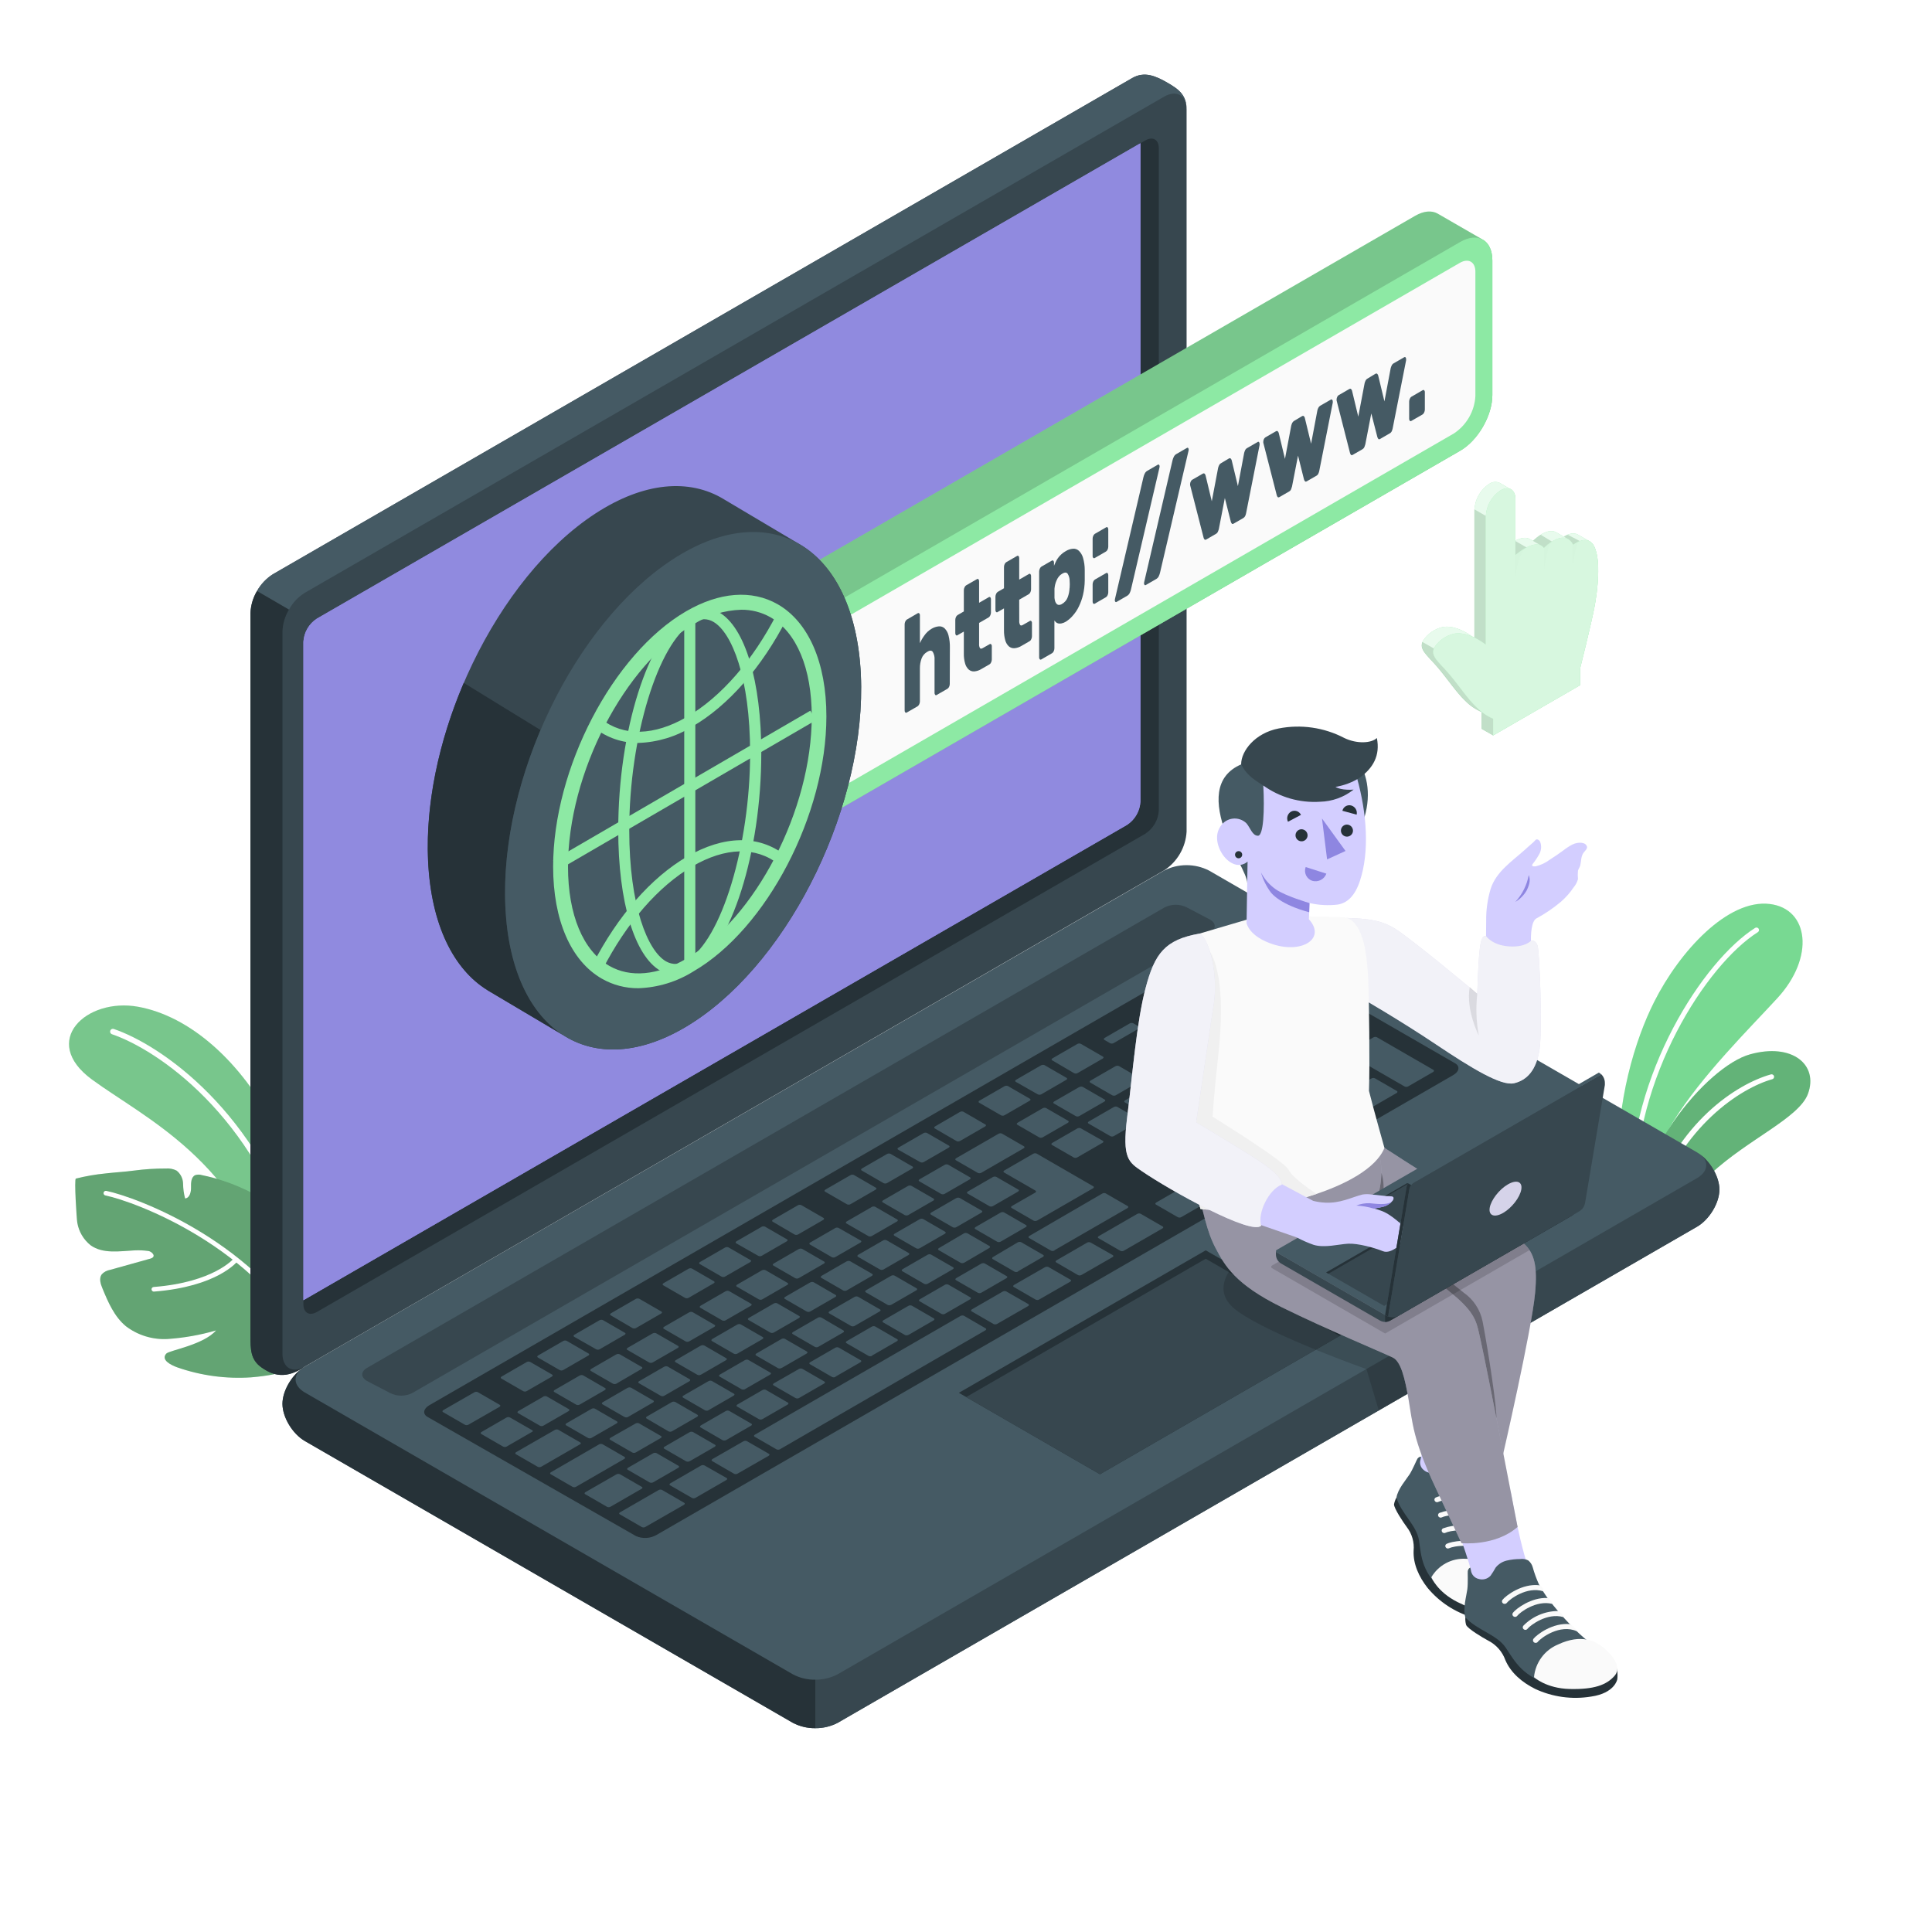 <svg width="500" height="500" viewBox="0 0 500 500" fill="none" xmlns="http://www.w3.org/2000/svg">
<g filter="url(#filter0_d)">
<path d="M80.51 326.81C80.51 326.81 80.21 305.46 71.34 288.03C62.47 270.6 49.06 258.94 35.7 256.54C22.34 254.14 10.24 265.44 23.8 275.38C37.36 285.32 62.08 296.54 70.69 329.52L80.51 326.81Z" fill="#8DE9A4"/>
<path opacity="0.15" d="M80.51 326.81C80.51 326.81 80.21 305.46 71.34 288.03C62.47 270.6 49.06 258.94 35.7 256.54C22.34 254.14 10.24 265.44 23.8 275.38C37.36 285.32 62.08 296.54 70.69 329.52L80.51 326.81Z" fill="black"/>
<path d="M77.11 320.93C77.156 320.939 77.204 320.939 77.25 320.93C77.341 320.905 77.427 320.861 77.501 320.803C77.575 320.744 77.637 320.671 77.682 320.588C77.728 320.505 77.757 320.414 77.767 320.32C77.776 320.226 77.767 320.131 77.74 320.04C67.02 283.64 41.43 266.34 29.39 262.28C29.214 262.235 29.028 262.259 28.869 262.345C28.709 262.432 28.589 262.575 28.531 262.747C28.473 262.919 28.481 263.106 28.555 263.272C28.63 263.437 28.763 263.569 28.93 263.64C40.72 267.64 65.8 284.64 76.36 320.44C76.41 320.595 76.511 320.729 76.648 320.818C76.784 320.907 76.948 320.947 77.11 320.93Z" fill="white"/>
<path d="M81.86 347C76.86 349.85 74.06 351.7 64.97 352.46C58.494 352.894 51.997 352.013 45.87 349.87C44.18 349.26 41.57 347.93 43.04 346.31C43.8 345.47 52.72 344.05 55.91 340.31C51.832 341.499 47.638 342.244 43.4 342.53C39.502 342.753 35.652 341.572 32.55 339.2C29.6 336.74 28.01 333.07 26.55 329.53C26.04 328.32 25.55 326.84 26.34 325.79C26.913 325.178 27.672 324.773 28.5 324.64L38.63 321.81C40.84 321.34 39.28 319.89 38.45 319.76C37.231 319.588 35.999 319.535 34.77 319.6C30.9 319.81 26.63 320.54 23.47 318.29C21.617 316.826 20.379 314.721 20 312.39C19.84 311.59 19.17 301.15 19.63 301.02C22.169 300.379 24.753 299.931 27.36 299.68C29.81 299.39 32.2 299.28 34.64 298.95C37.398 298.58 40.178 298.4 42.96 298.41C43.906 298.332 44.855 298.519 45.7 298.95C46.211 299.353 46.626 299.865 46.917 300.447C47.207 301.03 47.365 301.669 47.38 302.32C47.396 303.616 47.571 304.906 47.9 306.16C49.08 306.06 49.47 304.51 49.44 303.32C49.41 302.13 49.44 300.64 50.51 300.13C51.088 299.939 51.712 299.939 52.29 300.13C56.089 300.904 59.782 302.129 63.29 303.78C64.924 304.45 66.399 305.455 67.62 306.73C69.32 308.73 69.82 311.45 69.84 314.06C69.86 316.67 69.45 319.26 69.62 321.86C71.62 320.04 74.49 314.51 74.71 311.79C79.09 314.6 81.71 320.41 82.5 328.34C83.028 334.151 82.921 340.002 82.18 345.79C82.07 345.93 82 346.86 81.86 347Z" fill="#8DE9A4"/>
<path opacity="0.3" d="M81.86 347C76.86 349.85 74.06 351.7 64.97 352.46C58.494 352.894 51.997 352.013 45.87 349.87C44.18 349.26 41.57 347.93 43.04 346.31C43.8 345.47 52.72 344.05 55.91 340.31C51.832 341.499 47.638 342.244 43.4 342.53C39.502 342.753 35.652 341.572 32.55 339.2C29.6 336.74 28.01 333.07 26.55 329.53C26.04 328.32 25.55 326.84 26.34 325.79C26.913 325.178 27.672 324.773 28.5 324.64L38.63 321.81C40.84 321.34 39.28 319.89 38.45 319.76C37.231 319.588 35.999 319.535 34.77 319.6C30.9 319.81 26.63 320.54 23.47 318.29C21.617 316.826 20.379 314.721 20 312.39C19.84 311.59 19.17 301.15 19.63 301.02C22.169 300.379 24.753 299.931 27.36 299.68C29.81 299.39 32.2 299.28 34.64 298.95C37.398 298.58 40.178 298.4 42.96 298.41C43.906 298.332 44.855 298.519 45.7 298.95C46.211 299.353 46.626 299.865 46.917 300.447C47.207 301.03 47.365 301.669 47.38 302.32C47.396 303.616 47.571 304.906 47.9 306.16C49.08 306.06 49.47 304.51 49.44 303.32C49.41 302.13 49.44 300.64 50.51 300.13C51.088 299.939 51.712 299.939 52.29 300.13C56.089 300.904 59.782 302.129 63.29 303.78C64.924 304.45 66.399 305.455 67.62 306.73C69.32 308.73 69.82 311.45 69.84 314.06C69.86 316.67 69.45 319.26 69.62 321.86C71.62 320.04 74.49 314.51 74.71 311.79C79.09 314.6 81.71 320.41 82.5 328.34C83.028 334.151 82.921 340.002 82.18 345.79C82.07 345.93 82 346.86 81.86 347Z" fill="black"/>
<path d="M81 346C80.891 345.999 80.785 345.969 80.691 345.912C80.598 345.856 80.522 345.776 80.47 345.68C66.28 318.44 34.9 306.96 27.27 305.38C27.113 305.347 26.977 305.253 26.889 305.119C26.802 304.985 26.772 304.821 26.805 304.665C26.838 304.509 26.932 304.372 27.066 304.284C27.2 304.197 27.363 304.167 27.52 304.2C35.26 305.81 67.13 317.46 81.52 345.13C81.556 345.199 81.579 345.274 81.586 345.352C81.593 345.429 81.585 345.508 81.562 345.582C81.538 345.657 81.501 345.726 81.451 345.785C81.401 345.845 81.339 345.894 81.27 345.93C81.188 345.976 81.094 346 81 346Z" fill="white"/>
<path d="M39.82 330.27C39.668 330.268 39.523 330.21 39.412 330.106C39.301 330.002 39.232 329.861 39.22 329.71C39.213 329.632 39.222 329.553 39.246 329.478C39.27 329.403 39.309 329.334 39.36 329.274C39.411 329.215 39.474 329.166 39.544 329.131C39.615 329.096 39.691 329.075 39.77 329.07C55.43 327.84 60.49 321.71 60.54 321.65C60.642 321.539 60.783 321.471 60.933 321.459C61.084 321.447 61.233 321.492 61.352 321.585C61.471 321.679 61.55 321.814 61.574 321.963C61.597 322.112 61.564 322.264 61.48 322.39C61.27 322.66 56.11 328.99 39.87 330.26L39.82 330.27Z" fill="white"/>
<path d="M460 254.3C453.06 261.89 440.33 274.38 432.93 286.44C432.91 286.468 432.893 286.498 432.88 286.53C429.99 291.26 427.88 295.92 427.35 300.19L426.83 307.9L423.66 306.07L423.13 305.76L421.82 305.01C420.896 304.473 420.124 303.709 419.578 302.791C419.032 301.872 418.729 300.828 418.7 299.76C418.19 280.96 423.22 264.98 428.08 255.31C434.73 242.1 447.19 228.63 458.02 229.95C468.13 231.18 469.72 243.72 460 254.3Z" fill="#8DFFAB"/>
<path opacity="0.15" d="M460 254.3C453.06 261.89 440.33 274.38 432.93 286.44C432.91 286.468 432.893 286.498 432.88 286.53C429.99 291.26 427.88 295.92 427.35 300.19L426.83 307.9L423.66 306.07L423.13 305.76L421.82 305.01C420.896 304.473 420.124 303.709 419.578 302.791C419.032 301.872 418.729 300.828 418.7 299.76C418.19 280.96 423.22 264.98 428.08 255.31C434.73 242.1 447.19 228.63 458.02 229.95C468.13 231.18 469.72 243.72 460 254.3Z" fill="black"/>
<path d="M454.93 237.24C441.67 245.62 422.74 274.83 423.17 305.76L421.86 305.01C421.75 273.89 440.86 244.61 454.23 236.14C454.376 236.047 454.553 236.016 454.721 236.054C454.805 236.072 454.884 236.107 454.954 236.156C455.024 236.205 455.084 236.268 455.13 236.34C455.176 236.412 455.207 236.493 455.222 236.577C455.237 236.661 455.235 236.748 455.216 236.831C455.198 236.915 455.163 236.994 455.114 237.064C455.065 237.134 455.002 237.194 454.93 237.24Z" fill="white"/>
<path d="M467.9 279.08C465.59 285.35 452.41 290.79 442.68 299.84C440.268 302.079 438.034 304.503 436 307.09C435.09 308.253 433.789 309.047 432.339 309.326C430.889 309.606 429.387 309.351 428.11 308.61L426.95 307.94H426.87L423.7 306.11C425.644 299.121 428.762 292.514 432.92 286.57C432.933 286.538 432.95 286.508 432.97 286.48C439.41 277.14 447.36 270.39 452.91 268.86C463.82 265.82 470.67 271.55 467.9 279.08Z" fill="#8DFFAB"/>
<path opacity="0.3" d="M467.9 279.08C465.59 285.35 452.41 290.79 442.68 299.84C440.268 302.079 438.034 304.503 436 307.09C435.09 308.253 433.789 309.047 432.339 309.326C430.889 309.606 429.387 309.351 428.11 308.61L426.95 307.94H426.87L423.7 306.11C425.644 299.121 428.762 292.514 432.92 286.57C432.933 286.538 432.95 286.508 432.97 286.48C439.41 277.14 447.36 270.39 452.91 268.86C463.82 265.82 470.67 271.55 467.9 279.08Z" fill="black"/>
<path d="M458.63 275.31C450.63 277.56 435.22 287.31 428.11 308.61L426.95 307.94C434.16 286.35 449.51 276.53 458.28 274.06C458.364 274.032 458.452 274.021 458.54 274.028C458.628 274.034 458.714 274.059 458.792 274.101C458.87 274.142 458.939 274.198 458.995 274.267C459.05 274.336 459.091 274.415 459.115 274.5C459.139 274.585 459.145 274.674 459.133 274.762C459.122 274.849 459.092 274.934 459.047 275.009C459.001 275.085 458.941 275.151 458.869 275.203C458.798 275.254 458.716 275.291 458.63 275.31Z" fill="white"/>
<path d="M73.1 359.31C73.1 362.78 75.7 367.09 78.9 368.94L205.19 441.87C206.987 442.782 208.975 443.257 210.99 443.257C213.006 443.257 214.993 442.782 216.79 441.87L439.16 313.48C442.37 311.63 444.96 307.32 444.96 303.85C444.96 300.38 442.37 296.06 439.16 294.21L312.88 221.29C311.083 220.378 309.095 219.903 307.08 219.903C305.064 219.903 303.077 220.378 301.28 221.29L78.9 349.68C75.7 351.53 73.1 355.84 73.1 359.31Z" fill="#455A64"/>
<path d="M445 303.85C445 307.32 442.4 311.62 439.2 313.48L216.79 441.87C215.004 442.811 213.009 443.285 210.99 443.25V430.69C213.01 430.722 215.004 430.244 216.79 429.3L439.17 300.91C441.97 299.3 442.32 296.79 440.22 294.91C442.91 297.05 445 300.77 445 303.85Z" fill="#37474F"/>
<path d="M211 430.7V443.25C208.981 443.291 206.984 442.816 205.2 441.87L78.9 368.94C75.7 367.09 73.1 362.78 73.1 359.31C73.1 356.05 75.39 352.06 78.31 350.05C75.71 351.91 75.91 354.65 78.9 356.38L205.19 429.31C206.977 430.261 208.977 430.74 211 430.7Z" fill="#263238"/>
<path d="M67.66 349.88C64.82 347.88 64.82 345.22 64.82 341.52V154.64C64.934 152.635 65.518 150.685 66.526 148.947C67.533 147.21 68.936 145.734 70.62 144.64L293 16.21C296.21 14.36 299.16 15.7 302.17 17.43C305.18 19.16 307.09 20.67 307.09 24.36V211.24C306.972 213.244 306.386 215.193 305.379 216.93C304.372 218.666 302.971 220.143 301.29 221.24L78.9 349.68C74.05 353 70.74 352.06 67.66 349.88Z" fill="#37474F"/>
<path d="M78.9 349.68C74.05 352.94 70.74 352.06 67.66 349.88C64.83 347.88 64.82 345.22 64.82 341.52V154.65C64.889 152.634 65.471 150.669 66.51 148.94L74.79 153.75C73.747 155.474 73.165 157.437 73.1 159.45V346.33C73.1 350 75.69 351.52 78.9 349.68Z" fill="#263238"/>
<path d="M307.08 24.36C307.08 20.67 304.48 19.17 301.28 21.01L78.9 149.41C77.181 150.474 75.768 151.966 74.8 153.74L66.52 148.93C67.502 147.16 68.916 145.667 70.63 144.59L293 16.21C296.2 14.36 299.16 15.7 302.16 17.43C305.16 19.16 307.08 20.67 307.08 24.36Z" fill="#455A64"/>
<path d="M82 156.1L296.42 32.34C298.34 31.23 299.9 32.13 299.9 34.34V205.76C299.83 206.963 299.478 208.132 298.874 209.174C298.269 210.216 297.429 211.102 296.42 211.76L82 335.54C80.08 336.65 78.52 335.75 78.52 333.54V162.12C78.586 160.914 78.935 159.74 79.54 158.694C80.144 157.648 80.987 156.759 82 156.1Z" fill="#263238"/>
<path d="M82 156.1C80.99 156.757 80.149 157.642 79.544 158.685C78.939 159.727 78.589 160.897 78.52 162.1V332.49L291.66 209.49C292.669 208.832 293.509 207.946 294.114 206.904C294.718 205.862 295.07 204.693 295.14 203.49V33.07L82 156.1Z" fill="#908ADF"/>
<path d="M82 156.1C80.99 156.757 80.149 157.642 79.544 158.685C78.939 159.727 78.589 160.897 78.52 162.1V332.49L291.66 209.49C292.669 208.832 293.509 207.946 294.114 206.904C294.718 205.862 295.07 204.693 295.14 203.49V33.07L82 156.1Z" fill="#908ADF"/>
<path d="M95 350L301.37 230.85C302.268 230.392 303.262 230.153 304.27 230.153C305.278 230.153 306.272 230.392 307.17 230.85L313.17 234C314.77 234.93 314.77 236.43 313.17 237.35L106.73 356.5C105.832 356.958 104.838 357.197 103.83 357.197C102.822 357.197 101.828 356.958 100.93 356.5L94.93 353.37C93.35 352.44 93.35 350.94 95 350Z" fill="#37474F"/>
<path d="M111.14 359.65L317.55 240.47C318.352 240.018 319.247 239.757 320.166 239.707C321.085 239.657 322.004 239.819 322.85 240.18L376.58 271.18C377.9 271.95 377.68 273.32 376.08 274.24L169.91 393.24C169.109 393.699 168.212 393.965 167.29 394.017C166.369 394.07 165.448 393.906 164.6 393.54L110.65 362.7C109.32 361.94 109.54 360.57 111.14 359.65Z" fill="#263238"/>
<path d="M288.3 290L294.76 286.27C295.03 286.11 295.07 285.88 294.85 285.75L289.15 282.45C289.004 282.387 288.846 282.36 288.688 282.37C288.53 282.381 288.376 282.429 288.24 282.51L281.78 286.24C281.51 286.4 281.47 286.63 281.69 286.76L287.39 290.05C287.535 290.114 287.693 290.143 287.851 290.135C288.009 290.126 288.163 290.08 288.3 290ZM279.3 277.33L272.83 281.06C272.56 281.22 272.52 281.45 272.74 281.58L278.45 284.87C278.593 284.933 278.75 284.961 278.906 284.952C279.062 284.943 279.214 284.898 279.35 284.82L285.81 281.09C286.09 280.93 286.13 280.7 285.9 280.57L280.2 277.28C280.051 277.22 279.889 277.197 279.729 277.212C279.569 277.228 279.415 277.282 279.28 277.37L279.3 277.33ZM258.4 289.43L247.46 295.74C247.19 295.9 247.15 296.13 247.37 296.26L253.07 299.55C253.215 299.614 253.373 299.643 253.531 299.635C253.689 299.626 253.843 299.58 253.98 299.5L264.91 293.19C265.19 293.03 265.23 292.79 265 292.66L259.3 289.37C259.156 289.309 258.999 289.282 258.843 289.293C258.687 289.303 258.535 289.35 258.4 289.43ZM269.83 282.82L263.37 286.55C263.09 286.71 263.05 286.95 263.28 287.08L268.98 290.37C269.123 290.433 269.28 290.461 269.436 290.452C269.592 290.443 269.744 290.398 269.88 290.32L276.35 286.59C276.62 286.43 276.66 286.19 276.44 286.06L270.74 282.77C270.595 282.706 270.437 282.677 270.279 282.685C270.121 282.694 269.967 282.74 269.83 282.82ZM244.48 297.46L238 301.19C237.72 301.35 237.68 301.59 237.9 301.71L243.61 305.01C243.754 305.071 243.911 305.098 244.067 305.087C244.223 305.077 244.375 305.03 244.51 304.95L250.97 301.22C251.25 301.06 251.29 300.83 251.06 300.7L245.36 297.41C245.219 297.351 245.067 297.324 244.914 297.333C244.762 297.341 244.613 297.385 244.48 297.46ZM235 302.92L228.54 306.65C228.26 306.8 228.22 307.04 228.45 307.17L234.15 310.46C234.29 310.53 234.444 310.567 234.6 310.567C234.756 310.567 234.91 310.53 235.05 310.46L241.52 306.73C241.79 306.57 241.83 306.33 241.61 306.2L235.91 302.91C235.768 302.84 235.612 302.804 235.454 302.805C235.296 302.807 235.14 302.846 235 302.92ZM259 317.32L265.46 313.58C265.74 313.43 265.78 313.19 265.55 313.06L259.85 309.77C259.707 309.707 259.55 309.679 259.394 309.688C259.238 309.697 259.086 309.742 258.95 309.82L252.49 313.55C252.21 313.71 252.17 313.95 252.4 314.08L258.1 317.37C258.243 317.433 258.4 317.461 258.556 317.452C258.712 317.443 258.864 317.398 259 317.32ZM249.56 322.77L256 319C256.27 318.84 256.31 318.61 256.09 318.48L250.39 315.19C250.249 315.118 250.093 315.081 249.935 315.081C249.777 315.081 249.621 315.118 249.48 315.19L243 319C242.73 319.16 242.69 319.39 242.91 319.52L248.61 322.81C248.757 322.879 248.918 322.912 249.08 322.905C249.242 322.898 249.4 322.852 249.54 322.77H249.56ZM240.11 328.22L246.57 324.49C246.85 324.33 246.89 324.1 246.66 323.97L240.96 320.68C240.817 320.617 240.66 320.589 240.504 320.598C240.348 320.607 240.196 320.652 240.06 320.73L233.59 324.46C233.32 324.62 233.28 324.85 233.51 324.98L239.21 328.27C239.351 328.329 239.503 328.356 239.656 328.347C239.808 328.339 239.957 328.295 240.09 328.22H240.11ZM230.66 333.68L237.13 329.95C237.4 329.79 237.44 329.55 237.22 329.42L231.52 326.13C231.375 326.066 231.217 326.037 231.059 326.045C230.901 326.054 230.747 326.1 230.61 326.18L224.15 329.91C223.87 330.07 223.83 330.31 224.06 330.44L229.76 333.73C229.901 333.789 230.053 333.816 230.206 333.807C230.358 333.799 230.507 333.755 230.64 333.68H230.66ZM278.87 295.49L285.33 291.76C285.61 291.6 285.65 291.37 285.42 291.24L279.7 288C279.557 287.937 279.4 287.909 279.244 287.918C279.088 287.927 278.936 287.972 278.8 288.05L272.33 291.78C272.06 291.94 272.02 292.17 272.24 292.3L277.94 295.59C278.089 295.647 278.249 295.668 278.407 295.65C278.565 295.633 278.717 295.578 278.85 295.49H278.87ZM268.45 311.86L282.86 303.54C283.14 303.38 283.18 303.15 282.95 303.02L268.29 294.55C268.145 294.486 267.987 294.457 267.829 294.465C267.671 294.474 267.517 294.52 267.38 294.6L259.93 298.91C259.65 299.07 259.61 299.3 259.84 299.43L267.99 304.13C268.21 304.26 268.17 304.5 267.9 304.66L261.9 308.1C261.63 308.26 261.59 308.49 261.81 308.62L267.51 311.91C267.656 311.976 267.816 312.006 267.976 311.997C268.136 311.989 268.292 311.941 268.43 311.86H268.45ZM225.61 308.37L219.14 312.1C218.87 312.26 218.83 312.49 219.05 312.62L224.75 315.91C224.895 315.974 225.053 316.003 225.211 315.995C225.369 315.986 225.523 315.94 225.66 315.86L232.12 312.13C232.4 311.97 232.44 311.74 232.21 311.61L226.51 308.32C226.364 308.254 226.204 308.224 226.044 308.233C225.884 308.241 225.728 308.289 225.59 308.37H225.61ZM216.16 313.82L209.7 317.55C209.42 317.71 209.38 317.95 209.61 318.08L215.31 321.37C215.454 321.431 215.611 321.458 215.767 321.447C215.923 321.437 216.075 321.39 216.21 321.31L222.68 317.58C222.95 317.43 222.99 317.19 222.77 317.06L217 313.77C216.862 313.714 216.713 313.689 216.564 313.698C216.416 313.706 216.271 313.748 216.14 313.82H216.16ZM163.62 371.9C163.76 371.97 163.914 372.007 164.07 372.007C164.226 372.007 164.38 371.97 164.52 371.9L170.99 368.17C171.26 368.01 171.3 367.78 171.08 367.65L165.38 364.36C165.235 364.296 165.077 364.267 164.919 364.275C164.761 364.284 164.607 364.33 164.47 364.41L158 368.09C157.73 368.25 157.69 368.48 157.91 368.61L163.62 371.9ZM140.62 357.45L134.15 361.18C133.88 361.34 133.84 361.57 134.06 361.7L139.76 364.99C139.905 365.054 140.063 365.083 140.221 365.075C140.379 365.066 140.533 365.02 140.67 364.94L147.13 361.21C147.41 361.05 147.45 360.82 147.22 360.69L141.52 357.4C141.371 357.331 141.208 357.299 141.044 357.307C140.88 357.316 140.721 357.365 140.58 357.45H140.62ZM152.21 368.16C152.353 368.223 152.51 368.251 152.666 368.242C152.822 368.233 152.974 368.188 153.11 368.11L159.58 364.38C159.85 364.22 159.89 363.99 159.67 363.86L153.97 360.56C153.824 360.497 153.666 360.47 153.508 360.48C153.35 360.491 153.196 360.539 153.06 360.62L146.6 364.35C146.32 364.51 146.28 364.74 146.51 364.87L152.21 368.16ZM178.5 374.16L184.96 370.43C185.24 370.27 185.28 370.03 185.05 369.9L179.35 366.61C179.207 366.547 179.05 366.519 178.894 366.528C178.738 366.537 178.586 366.582 178.45 366.66L172 370.4C171.72 370.55 171.68 370.79 171.91 370.92L177.61 374.21C177.747 374.265 177.894 374.289 178.041 374.28C178.188 374.271 178.331 374.23 178.46 374.16H178.5ZM168.15 379.66C168.295 379.724 168.453 379.753 168.611 379.745C168.769 379.736 168.923 379.69 169.06 379.61L175.52 375.88C175.79 375.72 175.83 375.49 175.61 375.36L169.91 372.07C169.765 372.006 169.607 371.977 169.449 371.985C169.291 371.994 169.137 372.04 169 372.12L162.54 375.85C162.27 376.01 162.23 376.24 162.45 376.37L168.15 379.66ZM150 352L143.54 355.73C143.26 355.89 143.22 356.12 143.45 356.25L149.15 359.54C149.293 359.603 149.45 359.631 149.606 359.622C149.762 359.613 149.914 359.568 150.05 359.49L156.52 355.76C156.79 355.6 156.83 355.37 156.61 355.24L150.91 351.94C150.764 351.877 150.606 351.85 150.448 351.86C150.29 351.871 150.136 351.919 150 352ZM197.23 324.73L190.77 328.46C190.49 328.62 190.45 328.85 190.68 328.98L196.38 332.27C196.52 332.34 196.674 332.377 196.83 332.377C196.986 332.377 197.14 332.34 197.28 332.27L203.74 328.54C204.02 328.38 204.06 328.15 203.83 328.02L198.13 324.73C197.993 324.663 197.843 324.628 197.69 324.628C197.537 324.628 197.387 324.663 197.25 324.73H197.23ZM159.45 346.54L153 350.27C152.73 350.43 152.69 350.67 152.91 350.8L158.61 354.09C158.751 354.162 158.907 354.199 159.065 354.199C159.223 354.199 159.379 354.162 159.52 354.09L166 350.3C166.28 350.15 166.32 349.91 166.09 349.78L160.39 346.49C160.244 346.424 160.084 346.394 159.924 346.403C159.764 346.411 159.608 346.459 159.47 346.54H159.45ZM206.67 319.28L200.23 323C199.96 323.15 199.92 323.39 200.14 323.52L205.84 326.81C205.985 326.874 206.143 326.903 206.301 326.895C206.459 326.886 206.613 326.84 206.75 326.76L213.21 323.03C213.48 322.87 213.52 322.63 213.3 322.5L207.6 319.21C207.454 319.149 207.295 319.123 207.137 319.135C206.978 319.147 206.825 319.197 206.69 319.28H206.67ZM187.78 330.18L181.32 333.91C181.05 334.07 181.01 334.31 181.23 334.44L186.93 337.73C187.076 337.793 187.234 337.82 187.392 337.81C187.55 337.799 187.704 337.751 187.84 337.67L194.3 333.94C194.57 333.79 194.61 333.55 194.39 333.42L188.69 330.13C188.548 330.069 188.394 330.042 188.239 330.05C188.085 330.059 187.934 330.103 187.8 330.18H187.78ZM178.34 335.64L171.88 339.37C171.6 339.53 171.56 339.76 171.79 339.89L177.49 343.18C177.633 343.243 177.79 343.271 177.946 343.262C178.102 343.253 178.254 343.208 178.39 343.13L184.85 339.4C185.13 339.24 185.17 339 184.94 338.88L179.24 335.58C179.099 335.522 178.946 335.497 178.793 335.508C178.64 335.518 178.492 335.563 178.36 335.64H178.34ZM168.89 341.09L162.43 344.82C162.16 344.98 162.12 345.21 162.34 345.34L168.04 348.63C168.185 348.694 168.343 348.723 168.501 348.715C168.659 348.706 168.813 348.66 168.95 348.58L175.41 344.85C175.68 344.69 175.72 344.46 175.5 344.33L169.8 341.04C169.658 340.979 169.504 340.952 169.349 340.96C169.195 340.969 169.044 341.013 168.91 341.09H168.89ZM211.73 344.58L218.2 340.85C218.47 340.69 218.51 340.46 218.29 340.33L212.6 337C212.46 336.93 212.306 336.893 212.15 336.893C211.994 336.893 211.84 336.93 211.7 337L205.24 340.73C204.96 340.89 204.92 341.12 205.15 341.25L210.85 344.55C210.987 344.625 211.14 344.667 211.296 344.672C211.453 344.677 211.608 344.646 211.75 344.58H211.73ZM300.14 265.31L293.67 269.05C293.4 269.2 293.36 269.44 293.58 269.57L299.29 272.86C299.433 272.923 299.59 272.951 299.746 272.942C299.902 272.933 300.054 272.888 300.19 272.81L306.65 269.08C306.93 268.92 306.97 268.68 306.74 268.55L301.04 265.26C300.899 265.201 300.747 265.174 300.594 265.183C300.442 265.191 300.293 265.235 300.16 265.31H300.14ZM288.7 271.92L282.24 275.65C281.97 275.81 281.93 276.04 282.15 276.17L287.85 279.46C287.99 279.53 288.144 279.567 288.3 279.567C288.456 279.567 288.61 279.53 288.75 279.46L295.22 275.73C295.49 275.57 295.53 275.34 295.31 275.21L289.61 271.91C289.471 271.843 289.318 271.809 289.164 271.811C289.009 271.812 288.858 271.85 288.72 271.92H288.7ZM309.58 259.86L303.12 263.59C302.85 263.75 302.81 263.99 303.03 264.12L308.73 267.41C308.874 267.471 309.031 267.498 309.187 267.487C309.343 267.477 309.495 267.43 309.63 267.35L316.1 263.62C316.37 263.46 316.41 263.23 316.19 263.1L310.49 259.81C310.348 259.749 310.194 259.722 310.039 259.73C309.885 259.739 309.734 259.783 309.6 259.86H309.58ZM257 308.12L263.46 304.39C263.73 304.23 263.77 304 263.55 303.87L257.85 300.58C257.705 300.516 257.547 300.487 257.389 300.495C257.231 300.504 257.077 300.55 256.94 300.63L250.48 304.36C250.21 304.52 250.17 304.75 250.39 304.88L256.09 308.17C256.235 308.234 256.393 308.263 256.551 308.255C256.709 308.246 256.863 308.2 257 308.12ZM320 254.36C319.86 254.29 319.706 254.253 319.55 254.253C319.394 254.253 319.24 254.29 319.1 254.36L312.64 258.09C312.36 258.25 312.32 258.48 312.55 258.61L318.25 261.9C318.393 261.963 318.55 261.991 318.706 261.982C318.862 261.973 319.014 261.928 319.15 261.85L325.61 258.12C325.89 257.96 325.93 257.73 325.7 257.6L320 254.36ZM221.2 339.13L227.66 335.4C227.94 335.24 227.98 335.01 227.75 334.88L222.05 331.59C221.907 331.527 221.75 331.499 221.594 331.508C221.438 331.517 221.286 331.562 221.15 331.64L214.68 335.37C214.41 335.53 214.37 335.76 214.59 335.89L220.29 339.18C220.435 339.244 220.593 339.273 220.751 339.265C220.909 339.256 221.063 339.21 221.2 339.13ZM337 272.25L343.46 268.52C343.74 268.36 343.78 268.13 343.55 268L337.85 264.71C337.707 264.647 337.55 264.619 337.394 264.628C337.238 264.637 337.086 264.682 336.95 264.76L330.49 268.49C330.21 268.65 330.17 268.88 330.4 269.01L336.1 272.31C336.244 272.371 336.401 272.398 336.557 272.387C336.713 272.377 336.865 272.33 337 272.25ZM318.59 272.53L325.05 268.8C325.33 268.64 325.37 268.41 325.14 268.28L319.44 264.99C319.297 264.927 319.14 264.899 318.984 264.908C318.828 264.917 318.676 264.962 318.54 265.04L312.08 268.77C311.8 268.93 311.76 269.16 311.99 269.29L317.69 272.58C317.837 272.648 317.999 272.679 318.161 272.67C318.323 272.661 318.481 272.613 318.62 272.53H318.59ZM328.89 259.53C328.745 259.466 328.587 259.437 328.429 259.445C328.271 259.454 328.117 259.5 327.98 259.58L321.52 263.32C321.25 263.47 321.21 263.71 321.43 263.84L327.13 267.13C327.275 267.194 327.433 267.223 327.591 267.215C327.749 267.206 327.903 267.16 328.04 267.08L334.5 263.35C334.77 263.19 334.81 262.95 334.59 262.82L328.89 259.53ZM330.89 258.38L345.55 266.85C345.695 266.914 345.853 266.943 346.011 266.935C346.169 266.926 346.323 266.88 346.46 266.8L352.92 263.07C353.19 262.91 353.23 262.68 353.01 262.55L338.34 254.08C338.2 254.01 338.046 253.973 337.89 253.973C337.734 253.973 337.58 254.01 337.44 254.08L331 257.86C330.72 258 330.68 258.25 330.91 258.38H330.89ZM309.1 270.49L302.64 274.22C302.37 274.38 302.32 274.61 302.55 274.74L308.25 278.04C308.396 278.103 308.554 278.13 308.712 278.12C308.87 278.109 309.024 278.061 309.16 277.98L315.62 274.25C315.89 274.09 315.93 273.86 315.71 273.73L310.01 270.44C309.868 270.379 309.714 270.352 309.559 270.36C309.405 270.369 309.254 270.413 309.12 270.49H309.1ZM238 311.54L231.54 315.27C231.26 315.43 231.22 315.66 231.45 315.79L237.15 319.08C237.293 319.143 237.45 319.171 237.606 319.162C237.762 319.153 237.914 319.108 238.05 319.03L244.52 315.3C244.79 315.14 244.83 314.9 244.61 314.78L238.91 311.48C238.764 311.417 238.606 311.39 238.448 311.4C238.29 311.411 238.136 311.459 238 311.54ZM326.65 277.76C326.795 277.824 326.953 277.853 327.111 277.845C327.269 277.836 327.423 277.79 327.56 277.71L334.02 273.98C334.29 273.82 334.33 273.58 334.11 273.45L328.41 270.16C328.269 270.088 328.113 270.051 327.955 270.051C327.797 270.051 327.641 270.088 327.5 270.16L321.07 274C320.8 274.15 320.76 274.39 320.98 274.52L326.65 277.76ZM247.45 306.08L241 309.81C240.73 309.97 240.69 310.21 240.92 310.34L246.62 313.63C246.763 313.693 246.92 313.721 247.076 313.712C247.232 313.703 247.384 313.658 247.52 313.58L253.98 309.84C254.26 309.69 254.3 309.45 254.07 309.32L248.37 306.03C248.228 305.969 248.074 305.942 247.919 305.95C247.765 305.959 247.614 306.003 247.48 306.08H247.45ZM173.04 366.45C173.183 366.513 173.34 366.541 173.496 366.532C173.652 366.523 173.804 366.478 173.94 366.4L180.4 362.67C180.68 362.51 180.72 362.27 180.49 362.14L174.79 358.85C174.65 358.78 174.496 358.743 174.34 358.743C174.184 358.743 174.03 358.78 173.89 358.85L167.43 362.59C167.15 362.74 167.11 362.98 167.34 363.11L173.04 366.45ZM162.44 355.16L156 358.89C155.73 359.05 155.69 359.29 155.91 359.42L161.61 362.71C161.751 362.782 161.907 362.82 162.065 362.82C162.223 362.82 162.379 362.782 162.52 362.71L168.98 358.97C169.26 358.82 169.3 358.58 169.07 358.45L163.37 355.16C163.23 355.09 163.076 355.053 162.92 355.053C162.764 355.053 162.61 355.09 162.47 355.16H162.44ZM183.39 360.94L189.85 357.21C190.12 357.05 190.16 356.82 189.94 356.69L184.24 353.4C184.095 353.336 183.937 353.307 183.779 353.315C183.621 353.324 183.467 353.37 183.33 353.45L176.87 357.18C176.6 357.34 176.56 357.57 176.78 357.7L182.48 361C182.63 361.068 182.794 361.098 182.958 361.088C183.121 361.077 183.28 361.026 183.42 360.94H183.39ZM192.83 355.49L199.29 351.76C199.57 351.6 199.61 351.37 199.38 351.24L193.68 347.95C193.537 347.887 193.38 347.859 193.224 347.868C193.068 347.877 192.916 347.922 192.78 348L186.32 351.73C186.04 351.89 186 352.12 186.23 352.25L191.93 355.54C192.077 355.608 192.239 355.639 192.401 355.63C192.563 355.621 192.721 355.573 192.86 355.49H192.83ZM202.28 350.04L208.74 346.31C209.01 346.15 209.05 345.91 208.83 345.78L203.13 342.49C202.985 342.426 202.827 342.397 202.669 342.405C202.511 342.414 202.357 342.46 202.22 342.54L195.76 346.28C195.49 346.43 195.45 346.67 195.67 346.8L201.37 350.09C201.522 350.154 201.687 350.179 201.851 350.163C202.015 350.147 202.173 350.091 202.31 350L202.28 350.04ZM171.88 349.71L165.42 353.44C165.15 353.6 165.11 353.83 165.33 353.96L171.03 357.25C171.175 357.314 171.333 357.343 171.491 357.335C171.649 357.326 171.803 357.28 171.94 357.2L178.4 353.47C178.67 353.31 178.71 353.08 178.49 352.95L172.79 349.66C172.649 349.601 172.497 349.574 172.344 349.583C172.192 349.591 172.043 349.635 171.91 349.71H171.88ZM181.33 344.26L174.9 348C174.62 348.16 174.58 348.39 174.81 348.52L180.51 351.81C180.653 351.873 180.81 351.901 180.966 351.892C181.122 351.883 181.274 351.838 181.41 351.76L187.87 348.03C188.15 347.87 188.19 347.64 187.96 347.51L182.26 344.21C182.117 344.147 181.96 344.119 181.804 344.128C181.648 344.137 181.496 344.182 181.36 344.26H181.33ZM219.11 322.44L212.65 326.17C212.37 326.33 212.33 326.57 212.56 326.7L218.26 329.99C218.403 330.053 218.56 330.081 218.716 330.072C218.872 330.063 219.024 330.018 219.16 329.94L225.63 326.2C225.9 326.05 225.94 325.81 225.72 325.68L220 322.39C219.862 322.334 219.713 322.309 219.564 322.318C219.416 322.326 219.271 322.368 219.14 322.44H219.11ZM209.66 327.9L203.2 331.63C202.93 331.79 202.89 332.02 203.11 332.15L208.81 335.44C208.955 335.504 209.113 335.533 209.271 335.525C209.429 335.516 209.583 335.47 209.72 335.39L216.18 331.66C216.45 331.5 216.5 331.27 216.27 331.14L210.57 327.84C210.429 327.782 210.276 327.757 210.123 327.768C209.97 327.778 209.822 327.823 209.69 327.9H209.66ZM228.59 317L222.12 320.73C221.85 320.89 221.81 321.12 222.03 321.25L227.73 324.54C227.871 324.612 228.027 324.65 228.185 324.65C228.343 324.65 228.499 324.612 228.64 324.54L235.1 320.81C235.38 320.65 235.42 320.42 235.19 320.29L229.49 317C229.35 316.93 229.196 316.893 229.04 316.893C228.884 316.893 228.73 316.93 228.59 317ZM190.8 338.8L184.34 342.53C184.07 342.69 184.03 342.93 184.25 343.06L189.95 346.35C190.095 346.414 190.253 346.443 190.411 346.435C190.569 346.426 190.723 346.38 190.86 346.3L197.32 342.56C197.59 342.41 197.63 342.17 197.41 342.04L191.71 338.75C191.565 338.686 191.407 338.657 191.249 338.665C191.091 338.674 190.937 338.72 190.8 338.8ZM200.25 333.35L193.79 337.08C193.51 337.24 193.47 337.47 193.7 337.6L199.4 340.89C199.543 340.953 199.7 340.981 199.856 340.972C200.012 340.963 200.164 340.918 200.3 340.84L206.76 337.11C207.04 336.95 207.08 336.72 206.85 336.59L201.15 333.3C201.007 333.237 200.85 333.209 200.694 333.218C200.538 333.227 200.386 333.272 200.25 333.35ZM187.91 368.7L194.37 364.97C194.64 364.81 194.68 364.58 194.46 364.45L188.76 361.16C188.619 361.088 188.463 361.051 188.305 361.051C188.147 361.051 187.991 361.088 187.85 361.16L181.39 364.89C181.12 365.05 181.08 365.28 181.3 365.41L187 368.71C187.143 368.777 187.299 368.81 187.456 368.809C187.614 368.807 187.769 368.77 187.91 368.7ZM137.74 366.14L132 362.85C131.86 362.78 131.706 362.743 131.55 362.743C131.394 362.743 131.24 362.78 131.1 362.85L124.64 366.58C124.36 366.74 124.32 366.98 124.55 367.11L130.25 370.4C130.393 370.463 130.55 370.491 130.706 370.482C130.862 370.473 131.014 370.428 131.15 370.35L137.62 366.61C137.92 366.51 138 366.27 137.74 366.14ZM150.18 369.31L144.48 366.02C144.337 365.957 144.18 365.929 144.024 365.938C143.868 365.947 143.716 365.992 143.58 366.07L133.58 371.81C133.31 371.97 133.27 372.2 133.49 372.33L139.19 375.62C139.335 375.684 139.493 375.713 139.651 375.705C139.809 375.696 139.963 375.65 140.1 375.57L150.04 369.83C150.37 369.67 150.41 369.44 150.18 369.31ZM129.34 359.57L123.64 356.28C123.496 356.219 123.339 356.192 123.183 356.203C123.027 356.213 122.875 356.26 122.74 356.34L114.74 360.93C114.47 361.09 114.43 361.32 114.65 361.45L120.35 364.74C120.495 364.804 120.653 364.833 120.811 364.825C120.969 364.816 121.123 364.77 121.26 364.69L129.26 360.1C129.53 359.94 129.57 359.7 129.34 359.57ZM135.44 356.05C135.583 356.113 135.74 356.141 135.896 356.132C136.052 356.123 136.204 356.078 136.34 356L142.81 352.27C143.08 352.11 143.12 351.88 142.9 351.75L137.2 348.46C137.055 348.396 136.897 348.367 136.739 348.375C136.581 348.384 136.427 348.43 136.29 348.51L129.83 352.24C129.55 352.4 129.51 352.63 129.74 352.76L135.44 356.05ZM161.63 373.05L155.93 369.76C155.787 369.697 155.63 369.669 155.474 369.678C155.318 369.687 155.166 369.732 155.03 369.81L142.6 377C142.32 377.16 142.28 377.39 142.51 377.52L148.21 380.81C148.353 380.873 148.51 380.901 148.666 380.892C148.822 380.883 148.974 380.838 149.11 380.76L161.54 373.58C161.82 373.41 161.86 373.18 161.63 373.05ZM166.12 380.81L160.42 377.52C160.277 377.457 160.12 377.429 159.964 377.438C159.808 377.447 159.656 377.492 159.52 377.57L151.52 382.16C151.25 382.32 151.21 382.56 151.43 382.69L157.13 385.98C157.276 386.043 157.434 386.07 157.592 386.06C157.75 386.049 157.904 386.001 158.04 385.92L165.99 381.33C166.31 381.17 166.35 380.94 166.12 380.81ZM205.67 315.51C205.813 315.573 205.97 315.601 206.126 315.592C206.282 315.583 206.434 315.538 206.57 315.46L213.04 311.72C213.31 311.57 213.35 311.33 213.13 311.2L207.43 307.91C207.289 307.838 207.133 307.801 206.975 307.801C206.817 307.801 206.661 307.838 206.52 307.91L200.06 311.64C199.78 311.8 199.74 312.04 199.97 312.17L205.67 315.51ZM186.78 326.41C186.923 326.473 187.08 326.501 187.236 326.492C187.392 326.483 187.544 326.438 187.68 326.36L194.15 322.63C194.42 322.47 194.46 322.24 194.24 322.11L188.53 318.82C188.387 318.757 188.23 318.729 188.074 318.738C187.918 318.747 187.766 318.792 187.63 318.87L181.17 322.6C180.89 322.76 180.85 322.99 181.08 323.12L186.78 326.41ZM144.89 350.6C145.033 350.663 145.19 350.691 145.346 350.682C145.502 350.673 145.654 350.628 145.79 350.55L152.25 346.82C152.53 346.66 152.57 346.42 152.34 346.3L146.64 343C146.496 342.939 146.339 342.912 146.183 342.923C146.027 342.933 145.875 342.98 145.74 343.06L139.28 346.79C139 346.95 138.96 347.18 139.19 347.31L144.89 350.6ZM196.22 321C196.361 321.072 196.517 321.109 196.675 321.109C196.833 321.109 196.989 321.072 197.13 321L203.59 317.27C203.87 317.11 203.91 316.87 203.68 316.74L197.98 313.45C197.836 313.389 197.679 313.362 197.523 313.373C197.367 313.383 197.215 313.43 197.08 313.51L190.61 317.24C190.34 317.4 190.3 317.63 190.52 317.76L196.22 321ZM177.33 331.91C177.475 331.974 177.633 332.003 177.791 331.995C177.949 331.986 178.103 331.94 178.24 331.86L184.7 328.12C184.97 327.97 185.01 327.73 184.79 327.6L179.09 324.31C178.945 324.246 178.787 324.217 178.629 324.225C178.471 324.234 178.317 324.28 178.18 324.36L171.72 328.09C171.45 328.25 171.41 328.49 171.63 328.62L177.33 331.91ZM171.33 381.59C171.185 381.526 171.027 381.497 170.869 381.505C170.711 381.514 170.557 381.56 170.42 381.64L160.48 387.38C160.2 387.54 160.16 387.77 160.39 387.9L166.09 391.19C166.23 391.26 166.384 391.297 166.54 391.297C166.696 391.297 166.85 391.26 166.99 391.19L176.99 385.45C177.26 385.29 177.3 385.06 177.08 384.93L171.33 381.59ZM163.73 339.73C163.873 339.793 164.03 339.821 164.186 339.812C164.342 339.803 164.494 339.758 164.63 339.68L171.09 335.95C171.37 335.79 171.41 335.56 171.18 335.43L165.48 332.14C165.34 332.07 165.186 332.033 165.03 332.033C164.874 332.033 164.72 332.07 164.58 332.14L158.12 335.87C157.84 336.03 157.8 336.26 158.03 336.39L163.73 339.73ZM154.28 345.19C154.421 345.262 154.577 345.299 154.735 345.299C154.893 345.299 155.049 345.262 155.19 345.19L161.65 341.45C161.92 341.3 161.96 341.06 161.74 340.93L156.04 337.64C155.895 337.576 155.737 337.547 155.579 337.555C155.421 337.564 155.267 337.61 155.13 337.69L148.67 341.42C148.4 341.58 148.36 341.82 148.58 341.95L154.28 345.19ZM346.28 280.55C346.134 280.491 345.976 280.466 345.818 280.476C345.661 280.486 345.507 280.532 345.37 280.61L329.47 289.79C329.19 289.95 329.15 290.18 329.38 290.31L335.08 293.6C335.223 293.663 335.38 293.691 335.536 293.682C335.692 293.673 335.844 293.628 335.98 293.55L352 284.33C352.27 284.17 352.32 283.94 352.09 283.81L346.28 280.55ZM325.4 292.61C325.257 292.547 325.1 292.519 324.944 292.528C324.788 292.537 324.636 292.582 324.5 292.66L318.03 296.39C317.76 296.55 317.72 296.79 317.94 296.92L323.64 300.21C323.786 300.273 323.944 300.3 324.102 300.29C324.26 300.279 324.414 300.231 324.55 300.15L331.01 296.42C331.29 296.27 331.33 296.03 331.1 295.9L325.4 292.61ZM197.35 363.25L203.82 359.52C204.09 359.36 204.13 359.13 203.91 359L198.21 355.7C198.064 355.637 197.906 355.61 197.748 355.62C197.59 355.631 197.436 355.679 197.3 355.76L190.84 359.49C190.56 359.65 190.52 359.88 190.75 360.01L196.45 363.3C196.593 363.363 196.75 363.391 196.906 363.382C197.062 363.373 197.214 363.328 197.35 363.25ZM306.6 303.48C306.459 303.408 306.303 303.37 306.145 303.37C305.987 303.37 305.831 303.408 305.69 303.48L299.23 307.21C298.96 307.37 298.92 307.6 299.14 307.73L304.84 311.02C304.985 311.084 305.143 311.113 305.301 311.105C305.459 311.096 305.613 311.05 305.75 310.97L312.21 307.24C312.48 307.08 312.52 306.85 312.3 306.72L306.6 303.48ZM355.82 275.06C355.675 274.996 355.517 274.967 355.359 274.975C355.201 274.984 355.047 275.03 354.91 275.11L348.45 278.84C348.17 279 348.13 279.24 348.36 279.37L354.06 282.66C354.203 282.723 354.36 282.751 354.516 282.742C354.672 282.733 354.824 282.688 354.96 282.61L361.43 278.88C361.7 278.72 361.74 278.48 361.52 278.35L355.82 275.06ZM371 272.9L356.33 264.43C356.187 264.367 356.03 264.339 355.874 264.348C355.718 264.357 355.566 264.402 355.43 264.48L348.97 268.22C348.69 268.37 348.65 268.61 348.88 268.74L363.54 277.2C363.685 277.264 363.843 277.293 364.001 277.285C364.159 277.276 364.313 277.23 364.45 277.15L370.91 273.42C371.15 273.26 371.19 273 371 272.9ZM271.34 323.9C271.197 323.837 271.04 323.809 270.884 323.818C270.728 323.827 270.576 323.872 270.44 323.95L262.44 328.54C262.17 328.7 262.13 328.93 262.35 329.06L268.05 332.35C268.195 332.414 268.353 332.443 268.511 332.435C268.669 332.426 268.823 332.38 268.96 332.3L276.96 327.71C277.24 327.55 277.28 327.32 277.05 327.19L271.34 323.9ZM295.2 310.12C295.057 310.057 294.9 310.029 294.744 310.038C294.588 310.047 294.436 310.092 294.3 310.17L284.36 315.91C284.08 316.07 284.04 316.3 284.27 316.43L289.97 319.72C290.113 319.783 290.27 319.811 290.426 319.802C290.582 319.793 290.734 319.748 290.87 319.67L300.82 313.93C301.09 313.77 301.13 313.54 300.9 313.41L295.2 310.12ZM249.47 336.52C249.324 336.457 249.166 336.43 249.008 336.44C248.85 336.451 248.696 336.499 248.56 336.58L195.37 367.29C195.1 367.45 195.05 367.68 195.28 367.81L200.98 371.1C201.123 371.163 201.28 371.191 201.436 371.182C201.592 371.173 201.744 371.128 201.88 371.05L255 340.3C255.27 340.14 255.31 339.91 255.09 339.78L249.47 336.52ZM193.29 368.96C193.147 368.897 192.99 368.869 192.834 368.878C192.678 368.887 192.526 368.932 192.39 369.01L184.39 373.6C184.12 373.76 184.08 373.99 184.3 374.12L190 377.42C190.146 377.483 190.304 377.51 190.462 377.5C190.62 377.489 190.774 377.441 190.91 377.36L198.91 372.77C199.19 372.61 199.23 372.38 199 372.25L193.29 368.96ZM260.4 330.21C260.257 330.147 260.1 330.119 259.944 330.128C259.788 330.137 259.636 330.182 259.5 330.26L251.55 334.85C251.27 335.01 251.23 335.25 251.46 335.38L257.16 338.67C257.303 338.733 257.46 338.761 257.616 338.752C257.772 338.743 257.924 338.698 258.06 338.62L266.06 334.02C266.33 333.86 266.37 333.63 266.14 333.5L260.4 330.21ZM182.35 375.27C182.21 375.2 182.056 375.163 181.9 375.163C181.744 375.163 181.59 375.2 181.45 375.27L173.5 379.87C173.22 380.03 173.18 380.26 173.41 380.39L179.11 383.68C179.253 383.743 179.41 383.771 179.566 383.762C179.722 383.753 179.874 383.708 180.01 383.63L187.96 379.04C188.24 378.88 188.28 378.64 188.05 378.51L182.35 375.27ZM282.28 317.58C282.139 317.508 281.983 317.47 281.825 317.47C281.667 317.47 281.511 317.508 281.37 317.58L273.42 322.18C273.15 322.33 273.11 322.57 273.33 322.7L279 326C279.145 326.064 279.303 326.093 279.461 326.085C279.619 326.076 279.773 326.03 279.91 325.95L287.91 321.35C288.18 321.2 288.22 320.96 288 320.83L282.28 317.58ZM316 298C315.856 297.939 315.699 297.912 315.543 297.923C315.387 297.933 315.235 297.98 315.1 298.06L308.64 301.79C308.36 301.94 308.32 302.18 308.55 302.31L314.25 305.6C314.393 305.663 314.55 305.691 314.706 305.682C314.862 305.673 315.014 305.628 315.15 305.55L321.61 301.82C321.89 301.66 321.93 301.42 321.7 301.29L316 298ZM336.51 282.86L342.97 279.13C343.25 278.97 343.29 278.74 343.06 278.61L337.36 275.32C337.217 275.257 337.06 275.229 336.904 275.238C336.748 275.247 336.596 275.292 336.46 275.37L330 279.12C329.72 279.28 329.68 279.51 329.91 279.64L335.61 282.94C335.76 283.008 335.924 283.038 336.088 283.028C336.251 283.017 336.41 282.966 336.55 282.88L336.51 282.86ZM297.7 284.57L304.16 280.83C304.44 280.68 304.48 280.44 304.25 280.31L298.55 277.02C298.41 276.95 298.256 276.913 298.1 276.913C297.944 276.913 297.79 276.95 297.65 277.02L291.19 280.75C290.91 280.91 290.87 281.15 291.1 281.28L296.8 284.57C296.943 284.65 297.104 284.694 297.268 284.697C297.431 284.701 297.594 284.664 297.74 284.59L297.7 284.57ZM272.88 319.57L291.77 308.67C292.04 308.51 292.08 308.27 291.86 308.14L286.16 304.85C286.015 304.786 285.857 304.757 285.699 304.765C285.541 304.774 285.387 304.82 285.25 304.9L266.4 315.86C266.13 316.02 266.09 316.25 266.31 316.38L272.01 319.67C272.155 319.734 272.313 319.763 272.471 319.755C272.629 319.746 272.783 319.7 272.92 319.62L272.88 319.57ZM326.16 288.34C326.305 288.404 326.463 288.433 326.621 288.425C326.779 288.416 326.933 288.37 327.07 288.29L333.53 284.56C333.8 284.4 333.84 284.16 333.62 284.03L327.92 280.74C327.779 280.668 327.623 280.63 327.465 280.63C327.307 280.63 327.151 280.668 327.01 280.74L320.55 284.48C320.28 284.63 320.24 284.87 320.46 285L326.16 288.34ZM318.1 283.11L324.56 279.38C324.84 279.22 324.88 278.99 324.65 278.86L318.95 275.57C318.807 275.507 318.65 275.479 318.494 275.488C318.338 275.497 318.186 275.542 318.05 275.62L311.59 279.35C311.31 279.51 311.27 279.74 311.5 279.87L317.2 283.16C317.345 283.237 317.506 283.277 317.67 283.277C317.834 283.277 317.995 283.237 318.14 283.16L318.1 283.11ZM263.43 325.03L269.9 321.29C270.17 321.14 270.21 320.9 269.98 320.77L264.28 317.48C264.137 317.417 263.98 317.389 263.824 317.398C263.668 317.407 263.516 317.452 263.38 317.53L257 321.31C256.72 321.47 256.68 321.71 256.91 321.84L262.61 325.13C262.748 325.186 262.897 325.211 263.046 325.202C263.194 325.194 263.339 325.152 263.47 325.08L263.43 325.03ZM305.28 300.39C305.425 300.454 305.583 300.483 305.741 300.475C305.899 300.466 306.053 300.42 306.19 300.34L312.65 296.61C312.92 296.45 312.96 296.22 312.74 296.09L307.04 292.8C306.899 292.728 306.743 292.69 306.585 292.69C306.427 292.69 306.271 292.728 306.13 292.8L299.67 296.53C299.4 296.69 299.36 296.92 299.58 297.05L305.28 300.39ZM216.2 352.29L222.67 348.56C222.94 348.4 222.98 348.17 222.76 348.04L217.06 344.75C216.915 344.686 216.757 344.657 216.599 344.665C216.441 344.674 216.287 344.72 216.15 344.8L209.69 348.53C209.41 348.69 209.37 348.92 209.6 349.05L215.3 352.34C215.445 352.417 215.606 352.457 215.77 352.457C215.934 352.457 216.095 352.417 216.24 352.34L216.2 352.29ZM225.65 346.84L232.11 343.11C232.39 342.95 232.43 342.72 232.2 342.59L226.5 339.29C226.356 339.229 226.199 339.202 226.043 339.213C225.887 339.223 225.735 339.27 225.6 339.35L219.14 343.08C218.86 343.24 218.82 343.47 219.04 343.6L224.75 346.89C224.895 346.967 225.056 347.007 225.22 347.007C225.384 347.007 225.545 346.967 225.69 346.89L225.65 346.84ZM206.8 357.8L213.26 354.07C213.54 353.91 213.58 353.67 213.35 353.54L207.65 350.25C207.507 350.187 207.35 350.159 207.194 350.168C207.038 350.177 206.886 350.222 206.75 350.3L200.28 354C200.01 354.16 199.97 354.4 200.19 354.53L205.89 357.82C206.032 357.889 206.189 357.923 206.347 357.92C206.506 357.916 206.661 357.875 206.8 357.8ZM244.58 336L251.04 332.27C251.32 332.11 251.36 331.88 251.13 331.75L245.43 328.46C245.287 328.397 245.13 328.369 244.974 328.378C244.818 328.387 244.666 328.432 244.53 328.51L238.07 332.24C237.79 332.4 237.75 332.63 237.98 332.76L243.68 336.05C243.823 336.113 243.98 336.141 244.136 336.132C244.292 336.123 244.444 336.078 244.58 336ZM235.14 341.46L241.6 337.72C241.87 337.57 241.91 337.33 241.69 337.2L235.99 333.91C235.845 333.846 235.687 333.817 235.529 333.825C235.371 333.834 235.217 333.88 235.08 333.96L228.62 337.69C228.35 337.85 228.31 338.09 228.53 338.22L234.23 341.51C234.376 341.571 234.535 341.597 234.693 341.585C234.852 341.573 235.005 341.523 235.14 341.44V341.46ZM254 330.53L260.46 326.8C260.73 326.64 260.77 326.41 260.55 326.28L254.85 322.98C254.704 322.917 254.546 322.89 254.388 322.9C254.23 322.911 254.076 322.959 253.94 323.04L247.48 326.77C247.21 326.93 247.17 327.16 247.39 327.29L253.09 330.58C253.235 330.644 253.393 330.673 253.551 330.665C253.709 330.656 253.863 330.61 254 330.53ZM306.22 255C306.36 255.07 306.514 255.107 306.67 255.107C306.826 255.107 306.98 255.07 307.12 255L313.59 251.27C313.86 251.11 313.9 250.87 313.68 250.74L312.16 249.87C312.02 249.8 311.866 249.763 311.71 249.763C311.554 249.763 311.4 249.8 311.26 249.87L304.79 253.6C304.52 253.76 304.48 253.99 304.7 254.12L306.22 255ZM259.1 284.66C259.243 284.723 259.4 284.751 259.556 284.742C259.712 284.733 259.864 284.688 260 284.61L266.46 280.88C266.74 280.72 266.78 280.49 266.55 280.36L260.85 277.07C260.707 277.007 260.55 276.979 260.394 276.988C260.238 276.997 260.086 277.042 259.95 277.12L253.48 280.85C253.21 281.01 253.17 281.24 253.39 281.37L259.1 284.66ZM278 273.75C278.143 273.813 278.3 273.841 278.456 273.832C278.612 273.823 278.764 273.778 278.9 273.7L285.36 269.97C285.64 269.81 285.68 269.58 285.45 269.45L279.75 266.16C279.61 266.09 279.456 266.053 279.3 266.053C279.144 266.053 278.99 266.09 278.85 266.16L272.39 269.89C272.11 270.05 272.07 270.28 272.3 270.41L278 273.75ZM247.57 291.32C247.715 291.384 247.873 291.413 248.031 291.405C248.189 291.396 248.343 291.35 248.48 291.27L254.94 287.54C255.21 287.38 255.25 287.15 255.03 287.02L249.33 283.72C249.184 283.657 249.026 283.63 248.868 283.64C248.71 283.651 248.556 283.699 248.42 283.78L242 287.51C241.73 287.67 241.69 287.9 241.91 288.03L247.57 291.32ZM268.57 279.21C268.711 279.282 268.867 279.32 269.025 279.32C269.183 279.32 269.339 279.282 269.48 279.21L275.94 275.47C276.21 275.32 276.25 275.08 276.03 274.95L270.33 271.66C270.185 271.596 270.027 271.567 269.869 271.575C269.711 271.584 269.557 271.63 269.42 271.71L262.96 275.44C262.69 275.6 262.65 275.84 262.87 275.97L268.57 279.21ZM228.7 302.21C228.843 302.273 229 302.301 229.156 302.292C229.312 302.283 229.464 302.238 229.6 302.16L236.07 298.42C236.34 298.27 236.38 298.03 236.16 297.9L230.46 294.61C230.315 294.546 230.157 294.517 229.999 294.525C229.841 294.534 229.687 294.58 229.55 294.66L223.09 298.39C222.81 298.55 222.77 298.79 223 298.92L228.7 302.21ZM238.15 296.75C238.29 296.82 238.444 296.857 238.6 296.857C238.756 296.857 238.91 296.82 239.05 296.75L245.51 293.02C245.79 292.86 245.83 292.63 245.6 292.5L239.9 289.21C239.757 289.147 239.6 289.119 239.444 289.128C239.288 289.137 239.136 289.182 239 289.26L232.51 293C232.23 293.16 232.19 293.39 232.42 293.52L238.15 296.75ZM287.33 266C287.474 266.061 287.631 266.088 287.787 266.077C287.943 266.067 288.095 266.02 288.23 265.94L294.7 262.21C294.97 262.05 295.01 261.82 294.79 261.69L293.27 260.81C293.124 260.747 292.966 260.72 292.808 260.73C292.65 260.741 292.496 260.789 292.36 260.87L285.9 264.6C285.63 264.76 285.59 264.99 285.81 265.12L287.33 266ZM315.67 249.64C315.814 249.701 315.971 249.728 316.127 249.717C316.283 249.707 316.435 249.66 316.57 249.58L323 245.8C323.28 245.64 323.32 245.41 323.09 245.28L321.58 244.4C321.434 244.337 321.276 244.31 321.118 244.32C320.96 244.331 320.806 244.379 320.67 244.46L314.21 248.19C313.93 248.35 313.89 248.58 314.12 248.71L315.67 249.64ZM327.67 256.55C327.815 256.614 327.973 256.643 328.131 256.635C328.289 256.626 328.443 256.58 328.58 256.5L335.04 252.77C335.31 252.61 335.35 252.37 335.13 252.24L329.43 248.95C329.289 248.878 329.133 248.84 328.975 248.84C328.817 248.84 328.661 248.878 328.52 248.95L322 252.69C321.73 252.84 321.69 253.08 321.91 253.21L327.67 256.55ZM346 277.43L352.46 273.7C352.73 273.54 352.78 273.31 352.55 273.18L346.85 269.89C346.705 269.826 346.547 269.797 346.389 269.805C346.231 269.814 346.077 269.86 345.94 269.94L339.48 273.67C339.21 273.83 339.17 274.06 339.39 274.19L345.09 277.48C345.235 277.544 345.393 277.573 345.551 277.565C345.709 277.556 345.863 277.51 346 277.43ZM296.78 260.49C296.923 260.553 297.08 260.581 297.236 260.572C297.392 260.563 297.544 260.518 297.68 260.44L304.14 256.71C304.42 256.55 304.46 256.32 304.23 256.19L302.71 255.31C302.567 255.247 302.41 255.219 302.254 255.228C302.098 255.237 301.946 255.282 301.81 255.36L295.35 259.09C295.07 259.25 295.03 259.49 295.26 259.62L296.78 260.49ZM219.22 307.68C219.365 307.744 219.523 307.773 219.681 307.765C219.839 307.756 219.993 307.71 220.13 307.63L226.59 303.9C226.87 303.74 226.91 303.51 226.68 303.38L220.98 300.08C220.836 300.019 220.679 299.992 220.523 300.003C220.367 300.013 220.215 300.06 220.08 300.14L213.61 303.87C213.34 304.03 213.3 304.26 213.52 304.39L219.22 307.68Z" fill="#455A64"/>
<path d="M248.15 356.46L249.47 357.22L284.67 377.54L347.26 341.4L348.56 340.66L312.04 319.58L248.15 356.46Z" fill="#263238"/>
<path d="M346.68 341.74L312.04 321.76L250.05 357.56L284.67 377.54L346.68 341.74Z" fill="#37474F"/>
<path d="M386.22 63.42C386.22 60.79 385.3 58.93 383.81 58.06C382.32 57.19 373.58 52.14 372.06 51.28C370.54 50.42 368.49 50.55 366.21 51.87L203 146.13V200.13L214.7 206.88L377.9 112.65C382.5 110 386.22 103.56 386.22 98.25V63.42Z" fill="#8DE9A4"/>
<path opacity="0.15" d="M386.22 63.42C386.22 60.79 385.3 58.93 383.81 58.06C382.32 57.19 373.58 52.14 372.06 51.28C370.54 50.42 368.49 50.55 366.21 51.87L203 146.13V200.13L214.7 206.88L377.9 112.65C382.5 110 386.22 103.56 386.22 98.25V63.42Z" fill="black"/>
<path d="M377.9 58.62C382.5 55.97 386.22 58.12 386.22 63.42V98.25C386.22 103.56 382.5 110 377.9 112.65L214.65 206.91V152.91L377.9 58.62Z" fill="#8DE9A4"/>
<path d="M376.23 108.2C377.858 107.135 379.213 105.702 380.186 104.017C381.158 102.332 381.721 100.442 381.83 98.5V66.32C381.83 63.78 380.04 62.75 377.83 64.01L217.94 156.4V199.66L376.23 108.2Z" fill="#FAFAFA"/>
<path d="M245.8 173C245.8 173.256 245.742 173.509 245.63 173.74C245.545 173.949 245.399 174.127 245.21 174.25L242.45 175.84C242.393 175.893 242.318 175.922 242.24 175.922C242.162 175.922 242.087 175.893 242.03 175.84C241.904 175.69 241.843 175.495 241.86 175.3V166.76C241.917 166.043 241.757 165.325 241.4 164.7C241.09 164.29 240.61 164.28 239.95 164.7C239.289 165.084 238.78 165.684 238.51 166.4C238.207 167.229 238.058 168.107 238.07 168.99V177.53C238.068 177.79 238.006 178.047 237.89 178.28C237.799 178.485 237.654 178.661 237.47 178.79L234.71 180.38C234.653 180.433 234.578 180.462 234.5 180.462C234.422 180.462 234.347 180.433 234.29 180.38C234.164 180.23 234.103 180.035 234.12 179.84V157.58C234.124 157.324 234.182 157.072 234.29 156.84C234.375 156.631 234.521 156.453 234.71 156.33L237.47 154.73C237.529 154.681 237.603 154.655 237.68 154.655C237.757 154.655 237.831 154.681 237.89 154.73C237.956 154.802 238.006 154.888 238.037 154.981C238.068 155.074 238.08 155.172 238.07 155.27V162.46C238.378 161.751 238.767 161.08 239.23 160.46C239.705 159.764 240.326 159.18 241.05 158.75C241.634 158.386 242.295 158.163 242.98 158.1C243.253 158.077 243.529 158.112 243.787 158.203C244.046 158.295 244.282 158.44 244.48 158.63C244.972 159.139 245.317 159.771 245.48 160.46C245.742 161.519 245.86 162.609 245.83 163.7L245.8 173Z" fill="#455A64"/>
<path d="M253.39 162.66C253.356 163.031 253.432 163.403 253.61 163.73C253.75 163.92 254 163.93 254.33 163.73L256.09 162.73C256.147 162.68 256.22 162.653 256.295 162.653C256.371 162.653 256.443 162.68 256.5 162.73C256.566 162.802 256.616 162.888 256.647 162.981C256.678 163.074 256.689 163.172 256.68 163.27V166.68C256.677 166.937 256.616 167.19 256.5 167.42C256.424 167.631 256.28 167.811 256.09 167.93L254 169.13C253.438 169.491 252.796 169.707 252.13 169.76C251.604 169.793 251.087 169.617 250.69 169.27C250.246 168.844 249.928 168.305 249.77 167.71C249.53 166.868 249.419 165.995 249.44 165.12V159.45L247.82 160.38C247.763 160.433 247.688 160.462 247.61 160.462C247.532 160.462 247.457 160.433 247.4 160.38C247.274 160.23 247.213 160.035 247.23 159.84V156.43C247.235 156.174 247.293 155.922 247.4 155.69C247.485 155.481 247.631 155.303 247.82 155.18L249.44 154.24V148.74C249.443 148.483 249.504 148.23 249.62 148C249.702 147.792 249.845 147.614 250.03 147.49L252.8 145.9C252.856 145.848 252.929 145.819 253.005 145.819C253.081 145.819 253.154 145.848 253.21 145.9C253.275 145.973 253.324 146.059 253.355 146.152C253.386 146.244 253.398 146.343 253.39 146.44V152L255.87 150.57C255.926 150.518 255.999 150.489 256.075 150.489C256.151 150.489 256.224 150.518 256.28 150.57C256.345 150.643 256.394 150.729 256.425 150.822C256.456 150.914 256.468 151.013 256.46 151.11V154.52C256.458 154.78 256.396 155.037 256.28 155.27C256.199 155.478 256.056 155.656 255.87 155.78L253.39 157.21V162.66Z" fill="#455A64"/>
<path d="M263.78 156.66C263.746 157.031 263.822 157.403 264 157.73C264.147 157.93 264.387 157.93 264.72 157.73L266.48 156.73C266.537 156.68 266.61 156.653 266.685 156.653C266.76 156.653 266.833 156.68 266.89 156.73C266.956 156.802 267.006 156.888 267.037 156.981C267.068 157.074 267.079 157.172 267.07 157.27V160.68C267.067 160.937 267.006 161.19 266.89 161.42C266.814 161.631 266.67 161.811 266.48 161.93L264.4 163.13C263.834 163.49 263.189 163.706 262.52 163.76C261.994 163.793 261.477 163.617 261.08 163.27C260.636 162.844 260.318 162.305 260.16 161.71C259.925 160.867 259.814 159.995 259.83 159.12V153.45L258.21 154.38C258.156 154.434 258.082 154.465 258.005 154.465C257.928 154.465 257.854 154.434 257.8 154.38C257.734 154.308 257.684 154.222 257.653 154.129C257.622 154.036 257.61 153.938 257.62 153.84V150.43C257.624 150.173 257.685 149.92 257.8 149.69C257.881 149.482 258.024 149.304 258.21 149.18L259.83 148.24V142.74C259.83 142.484 259.889 142.231 260 142C260.085 141.791 260.231 141.613 260.42 141.49L263.18 139.9C263.238 139.849 263.313 139.821 263.39 139.821C263.467 139.821 263.542 139.849 263.6 139.9C263.722 140.052 263.783 140.245 263.77 140.44V146L266.25 144.57C266.307 144.517 266.382 144.488 266.46 144.488C266.538 144.488 266.613 144.517 266.67 144.57C266.796 144.72 266.857 144.915 266.84 145.11V148.51C266.836 148.769 266.778 149.025 266.67 149.26C266.582 149.467 266.436 149.644 266.25 149.77L263.77 151.2L263.78 156.66Z" fill="#455A64"/>
<path d="M275.82 156.9C275.475 157.11 275.096 157.259 274.7 157.34C274.427 157.402 274.143 157.402 273.87 157.34C273.648 157.286 273.442 157.18 273.27 157.03C273.126 156.9 272.996 156.756 272.88 156.6V163.79C272.876 164.047 272.815 164.3 272.7 164.53C272.624 164.741 272.48 164.921 272.29 165.04L269.52 166.64C269.463 166.69 269.39 166.717 269.315 166.717C269.24 166.717 269.167 166.69 269.11 166.64C269.045 166.569 268.995 166.485 268.964 166.394C268.933 166.303 268.921 166.206 268.93 166.11V143.89C268.934 143.633 268.995 143.38 269.11 143.15C269.192 142.942 269.335 142.764 269.52 142.64L272.18 141.11C272.237 141.06 272.31 141.033 272.385 141.033C272.461 141.033 272.533 141.06 272.59 141.11C272.656 141.182 272.706 141.268 272.737 141.361C272.768 141.454 272.779 141.552 272.77 141.65V142.42C272.9 142.12 273.04 141.81 273.2 141.47C273.355 141.118 273.546 140.782 273.77 140.47C274.012 140.125 274.29 139.806 274.6 139.52C274.968 139.173 275.377 138.874 275.82 138.63C276.382 138.278 277.02 138.066 277.68 138.01C277.958 137.987 278.238 138.022 278.501 138.113C278.765 138.205 279.006 138.35 279.21 138.54C279.717 139.037 280.086 139.657 280.28 140.34C280.583 141.373 280.735 142.444 280.73 143.52C280.73 143.85 280.73 144.3 280.73 144.88C280.73 145.46 280.73 145.88 280.73 146.26C280.712 147.506 280.561 148.746 280.28 149.96C280.034 150.996 279.675 152.002 279.21 152.96C278.814 153.803 278.298 154.584 277.68 155.28C277.15 155.915 276.522 156.462 275.82 156.9ZM276.82 148.16C276.87 147.531 276.87 146.899 276.82 146.27C276.819 145.645 276.646 145.033 276.32 144.5C276.03 144.09 275.54 144.07 274.85 144.5C274.531 144.687 274.25 144.931 274.02 145.22C273.778 145.523 273.583 145.86 273.44 146.22C273.283 146.564 273.159 146.922 273.07 147.29C272.989 147.646 272.932 148.007 272.9 148.37C272.9 148.72 272.9 149.12 272.9 149.58C272.9 150.04 272.9 150.41 272.9 150.73C272.928 151.028 272.985 151.323 273.07 151.61C273.146 151.85 273.272 152.072 273.44 152.26C273.513 152.344 273.601 152.413 273.701 152.463C273.8 152.513 273.909 152.543 274.02 152.55C274.316 152.554 274.606 152.467 274.85 152.3C275.529 151.92 276.05 151.31 276.32 150.58C276.612 149.805 276.774 148.988 276.8 148.16H276.82Z" fill="#455A64"/>
<path d="M286.82 137.48C286.817 137.736 286.759 137.988 286.65 138.22C286.565 138.429 286.419 138.607 286.23 138.73L283.36 140.39C283.301 140.439 283.227 140.465 283.15 140.465C283.073 140.465 282.999 140.439 282.94 140.39C282.876 140.317 282.827 140.231 282.798 140.138C282.769 140.045 282.759 139.947 282.77 139.85V135.4C282.769 135.144 282.827 134.89 282.94 134.66C283.025 134.451 283.171 134.273 283.36 134.15L286.23 132.49C286.289 132.441 286.363 132.415 286.44 132.415C286.517 132.415 286.591 132.441 286.65 132.49C286.776 132.64 286.837 132.835 286.82 133.03V137.48ZM286.82 149.3C286.815 149.556 286.757 149.808 286.65 150.04C286.565 150.249 286.419 150.427 286.23 150.55L283.36 152.21C283.301 152.259 283.227 152.285 283.15 152.285C283.073 152.285 282.999 152.259 282.94 152.21C282.877 152.136 282.83 152.05 282.801 151.957C282.771 151.864 282.761 151.767 282.77 151.67V147.24C282.77 146.984 282.828 146.731 282.94 146.5C283.025 146.291 283.171 146.113 283.36 145.99L286.23 144.33C286.289 144.281 286.363 144.255 286.44 144.255C286.517 144.255 286.591 144.281 286.65 144.33C286.772 144.482 286.833 144.675 286.82 144.87V149.3Z" fill="#455A64"/>
<path d="M295.94 119.42C296.016 119.115 296.127 118.82 296.27 118.54C296.409 118.251 296.632 118.01 296.91 117.85L299.62 116.28C299.668 116.241 299.728 116.22 299.79 116.22C299.852 116.22 299.912 116.241 299.96 116.28C300.015 116.339 300.056 116.408 300.082 116.484C300.108 116.56 300.117 116.64 300.11 116.72C300.105 116.831 300.088 116.942 300.06 117.05L292.68 148.62C292.604 148.913 292.5 149.197 292.37 149.47C292.228 149.771 291.998 150.023 291.71 150.19L289 151.76C288.953 151.801 288.892 151.823 288.83 151.823C288.768 151.823 288.707 151.801 288.66 151.76C288.605 151.701 288.564 151.632 288.538 151.556C288.512 151.48 288.503 151.4 288.51 151.32C288.515 151.209 288.532 151.098 288.56 150.99L295.94 119.42Z" fill="#455A64"/>
<path d="M303.46 115.08C303.536 114.775 303.647 114.48 303.79 114.2C303.929 113.911 304.152 113.67 304.43 113.51L307.15 111.94C307.197 111.899 307.258 111.877 307.32 111.877C307.382 111.877 307.443 111.899 307.49 111.94C307.542 112 307.581 112.07 307.605 112.146C307.629 112.221 307.637 112.301 307.63 112.38C307.625 112.491 307.608 112.602 307.58 112.71L300.2 144.28C300.123 144.572 300.019 144.857 299.89 145.13C299.748 145.431 299.518 145.683 299.23 145.85L296.56 147.39C296.513 147.431 296.452 147.453 296.39 147.453C296.328 147.453 296.267 147.431 296.22 147.39C296.165 147.331 296.124 147.262 296.098 147.186C296.072 147.11 296.063 147.03 296.07 146.95C296.075 146.839 296.092 146.728 296.12 146.62L303.46 115.08Z" fill="#455A64"/>
<path d="M318 114.68C318.22 114.55 318.39 114.55 318.51 114.68C318.62 114.793 318.703 114.93 318.75 115.08L320.37 121.81L321.99 113.21C322.049 112.977 322.13 112.749 322.23 112.53C322.336 112.294 322.514 112.097 322.74 111.97L325.46 110.4C325.51 110.353 325.576 110.327 325.645 110.327C325.714 110.327 325.78 110.353 325.83 110.4C325.941 110.534 325.995 110.706 325.98 110.88C325.99 110.976 325.99 111.074 325.98 111.17L322.49 128.81C322.441 129.05 322.368 129.285 322.27 129.51C322.165 129.744 321.991 129.939 321.77 130.07L319.27 131.51C319.05 131.64 318.89 131.64 318.79 131.51C318.685 131.379 318.603 131.23 318.55 131.07L316.99 124.89L315.44 132.89C315.381 133.134 315.297 133.372 315.19 133.6C315.099 133.833 314.929 134.028 314.71 134.15L312.21 135.6C311.99 135.72 311.83 135.73 311.72 135.6C311.605 135.477 311.525 135.325 311.49 135.16L308 121.55C307.995 121.463 307.995 121.377 308 121.29C307.998 121.06 308.053 120.834 308.16 120.63C308.234 120.443 308.363 120.283 308.53 120.17L311.25 118.6C311.47 118.48 311.63 118.47 311.75 118.6C311.865 118.709 311.947 118.848 311.99 119L313.61 125.73L315.24 117.13C315.292 116.894 315.372 116.666 315.48 116.45C315.582 116.214 315.757 116.018 315.98 115.89L318 114.68Z" fill="#455A64"/>
<path d="M336.94 103.72C337.16 103.59 337.33 103.59 337.44 103.72C337.557 103.828 337.64 103.966 337.68 104.12L339.31 110.84L340.93 102.25C340.979 102.013 341.059 101.785 341.17 101.57C341.275 101.334 341.449 101.135 341.67 101L344.39 99.44C344.443 99.394 344.51 99.369 344.58 99.369C344.65 99.369 344.717 99.394 344.77 99.44C344.881 99.574 344.935 99.746 344.92 99.92C344.925 100.013 344.925 100.107 344.92 100.2L341.43 117.84C341.384 118.085 341.307 118.324 341.2 118.55C341.102 118.785 340.93 118.982 340.71 119.11L338.21 120.55C337.99 120.68 337.83 120.68 337.73 120.55C337.618 120.422 337.533 120.272 337.48 120.11L335.93 113.92L334.37 121.92C334.308 122.162 334.228 122.4 334.13 122.63C334.036 122.862 333.867 123.055 333.65 123.18L331.15 124.63C330.93 124.75 330.76 124.76 330.66 124.63C330.545 124.507 330.465 124.355 330.43 124.19L326.94 110.57C326.935 110.487 326.935 110.403 326.94 110.32C326.941 110.088 326.992 109.86 327.09 109.65C327.169 109.469 327.297 109.313 327.46 109.2L330.18 107.63C330.4 107.51 330.57 107.5 330.69 107.63C330.8 107.743 330.883 107.88 330.93 108.03L332.55 114.76L334.17 106.16C334.229 105.927 334.31 105.699 334.41 105.48C334.519 105.245 334.697 105.05 334.92 104.92L336.94 103.72Z" fill="#455A64"/>
<path d="M355.92 92.76C356.14 92.63 356.31 92.63 356.43 92.76C356.545 92.869 356.628 93.007 356.67 93.16L358.29 99.88L359.91 91.28C359.969 91.048 360.053 90.824 360.16 90.61C360.261 90.371 360.437 90.171 360.66 90.04L363.38 88.47C363.433 88.429 363.498 88.406 363.565 88.406C363.632 88.406 363.697 88.429 363.75 88.47C363.862 88.608 363.916 88.783 363.9 88.96C363.91 89.053 363.91 89.147 363.9 89.24L360.42 106.88C360.369 107.124 360.292 107.362 360.19 107.59C360.088 107.823 359.912 108.016 359.69 108.14L357.19 109.59C356.97 109.72 356.81 109.72 356.71 109.59C356.607 109.457 356.526 109.309 356.47 109.15L354.89 103L353.34 111C353.278 111.242 353.198 111.48 353.1 111.71C352.999 111.941 352.827 112.133 352.61 112.26L350.11 113.7C349.9 113.83 349.73 113.84 349.62 113.7C349.511 113.573 349.432 113.422 349.39 113.26L345.91 99.64C345.9 99.557 345.9 99.473 345.91 99.39C345.91 99.157 345.964 98.927 346.07 98.72C346.146 98.537 346.275 98.38 346.44 98.27L349.16 96.7C349.38 96.57 349.54 96.57 349.66 96.7C349.777 96.808 349.86 96.947 349.9 97.1L351.52 103.83L353.15 95.23C353.2 94.994 353.281 94.765 353.39 94.55C353.492 94.314 353.667 94.118 353.89 93.99L355.92 92.76Z" fill="#455A64"/>
<path d="M368.75 102C368.748 102.26 368.686 102.517 368.57 102.75C368.486 102.956 368.344 103.134 368.16 103.26L365.29 104.91C365.232 104.961 365.157 104.989 365.08 104.989C365.003 104.989 364.928 104.961 364.87 104.91C364.805 104.837 364.756 104.751 364.725 104.658C364.694 104.566 364.682 104.467 364.69 104.37V99.91C364.694 99.653 364.755 99.4 364.87 99.17C364.951 98.959 365.099 98.78 365.29 98.66L368.16 97C368.217 96.95 368.29 96.922 368.365 96.922C368.44 96.922 368.513 96.95 368.57 97C368.636 97.072 368.686 97.158 368.717 97.251C368.748 97.344 368.76 97.442 368.75 97.54V102Z" fill="#455A64"/>
<path d="M207.44 137.15L207.36 137.1L187.36 125.22L187.25 125.15C178.44 119.83 166.68 120.67 154.04 128.93C128.63 145.52 109.27 185.75 110.8 218.79C111.56 235.26 117.36 246.84 126.14 252.25L126.22 252.3L146.22 264.18L146.31 264.24C155.12 269.57 166.89 268.74 179.55 260.47C204.95 243.89 224.31 203.65 222.79 170.61C222 154.14 216.22 142.57 207.44 137.15Z" fill="#37474F"/>
<path d="M145.57 263.78L126.2 252.3L126.12 252.23C117.34 246.81 111.54 235.23 110.78 218.79C110.1 204.05 113.58 187.9 119.88 173.05L120.01 172.72L139.89 184.93C133.58 199.77 130.11 215.93 130.79 230.67C131.52 246.79 137.1 258.22 145.57 263.78Z" fill="#263238"/>
<path d="M179.55 260.47C204.95 243.89 224.31 203.65 222.79 170.61C221.27 137.57 199.43 124.22 174.03 140.81C148.63 157.4 129.26 197.64 130.79 230.68C132.32 263.72 154.14 277.06 179.55 260.47Z" fill="#455A64"/>
<path d="M165.21 251.75C161.889 251.78 158.62 250.924 155.74 249.27C147.74 244.67 143.15 234.12 143.15 220.27C143.15 194.88 158.58 165.27 177.55 154.21C186.17 149.21 194.55 148.55 201.28 152.39C209.28 156.99 213.87 167.55 213.87 181.39C213.87 206.77 198.44 236.39 179.47 247.39C175.186 250.078 170.265 251.583 165.21 251.75ZM191.8 153.8C187.43 153.95 183.177 155.251 179.47 157.57C161.55 168 147 196.14 147 220.32C147 232.71 150.89 242.05 157.68 245.96C163.12 249.09 170.19 248.44 177.58 244.14C195.5 233.72 210.08 205.57 210.08 181.4C210.08 169 206.19 159.66 199.4 155.75C197.085 154.437 194.461 153.764 191.8 153.8Z" fill="#8DE9A4"/>
<path d="M165.2 188.27C161.057 188.3 157.027 186.914 153.78 184.34L155.55 182.08C161.4 186.66 169.29 186.46 177.79 181.52C186.59 176.4 194.86 166.91 201.08 154.81L203.63 156.12C197.17 168.71 188.5 178.61 179.23 184C175.011 186.634 170.171 188.107 165.2 188.27Z" fill="#8DE9A4"/>
<path d="M155.94 246.9L153.39 245.59C159.85 233.01 168.52 223.11 177.79 217.71C187.37 212.14 196.41 212.02 203.24 217.37L201.47 219.63C195.62 215.05 187.73 215.25 179.23 220.19C170.43 225.31 162.16 234.8 155.94 246.9Z" fill="#8DE9A4"/>
<path d="M174.81 248.33C173.443 248.323 172.104 247.95 170.93 247.25C164.19 243.38 160 229.4 160 210.79C160 185.12 167.82 160.48 177.79 154.68C179.017 153.877 180.443 153.431 181.909 153.392C183.375 153.353 184.822 153.723 186.09 154.46C192.83 158.34 197.02 172.31 197.02 190.92C197.02 216.59 189.2 241.23 179.23 247.04C177.896 247.852 176.371 248.297 174.81 248.33ZM182.21 156.25C181.146 156.274 180.108 156.588 179.21 157.16C170.34 162.31 162.85 186.87 162.85 210.79C162.85 230.49 167.62 242.05 172.34 244.79C173.172 245.272 174.124 245.507 175.085 245.47C176.046 245.433 176.977 245.124 177.77 244.58C186.64 239.42 194.13 214.86 194.13 190.94C194.13 171.24 189.36 159.68 184.64 156.94C183.905 156.5 183.067 156.262 182.21 156.25Z" fill="#8DE9A4"/>
<path d="M179.95 155.92H177.08V245.8H179.95V155.92Z" fill="#8DE9A4"/>
<path d="M209.711 179.926L143.147 218.626L144.582 221.094L211.146 182.394L209.711 179.926Z" fill="#8DE9A4"/>
<path d="M412.59 137.48C412.342 136.908 411.927 136.424 411.4 136.09L408.4 134.37C407.11 133.62 405.52 134.37 404.68 134.87L402.82 133.8C400.57 132.44 397.43 135.29 396.73 135.97L395.92 135.51C394.86 134.87 393.42 135.27 392.13 135.92V125.09C392.176 124.627 392.103 124.159 391.917 123.732C391.732 123.305 391.44 122.933 391.07 122.65H391.02L388.09 120.95C387.657 120.76 387.183 120.686 386.713 120.735C386.243 120.784 385.794 120.955 385.41 121.23C384.297 121.957 383.371 122.937 382.708 124.088C382.044 125.24 381.661 126.532 381.59 127.86V161C381.441 160.922 381.287 160.852 381.13 160.79C378.52 158.94 375.77 157.85 373.35 158.28C371.307 158.751 369.52 159.98 368.35 161.72C367.09 163.95 369.17 165.35 371.86 168.42C374.55 171.49 376.86 175.14 379.31 177.42C380.509 178.632 381.932 179.6 383.5 180.27V184.61L386.45 186.32L408.93 173.32V169C408.93 169 411.72 157.88 412.61 153.23C413.5 148.58 414.31 141.05 412.59 137.48Z" fill="#8DE9A4"/>
<path opacity="0.8" d="M412.59 137.48C412.342 136.908 411.927 136.424 411.4 136.09L408.4 134.37C407.11 133.62 405.52 134.37 404.68 134.87L402.82 133.8C400.57 132.44 397.43 135.29 396.73 135.97L395.92 135.51C394.86 134.87 393.42 135.27 392.13 135.92V125.09C392.176 124.627 392.103 124.159 391.917 123.732C391.732 123.305 391.44 122.933 391.07 122.65H391.02L388.09 120.95C387.657 120.76 387.183 120.686 386.713 120.735C386.243 120.784 385.794 120.955 385.41 121.23C384.297 121.957 383.371 122.937 382.708 124.088C382.044 125.24 381.661 126.532 381.59 127.86V161C381.441 160.922 381.287 160.852 381.13 160.79C378.52 158.94 375.77 157.85 373.35 158.28C371.307 158.751 369.52 159.98 368.35 161.72C367.09 163.95 369.17 165.35 371.86 168.42C374.55 171.49 376.86 175.14 379.31 177.42C380.509 178.632 381.932 179.6 383.5 180.27V184.61L386.45 186.32L408.93 173.32V169C408.93 169 411.72 157.88 412.61 153.23C413.5 148.58 414.31 141.05 412.59 137.48Z" fill="white"/>
<path opacity="0.2" d="M392.16 136V139.67C393.048 138.9 394.017 138.23 395.05 137.67L392.16 136ZM405.74 134.4C405.393 134.541 405.058 134.712 404.74 134.91L405.74 135.47C406.365 135.821 406.859 136.365 407.15 137.02C407.667 136.608 408.239 136.271 408.85 136.02L405.74 134.4ZM398.74 134.4C398.022 134.858 397.352 135.388 396.74 135.98L398.68 137.11C398.72 137.127 398.757 137.151 398.79 137.18C399.09 137.335 399.35 137.558 399.55 137.83C400.179 137.199 400.873 136.636 401.62 136.15L398.74 134.4ZM381.55 127.81V161C382.588 161.514 383.575 162.123 384.5 162.82V129.51L381.55 127.81ZM382.24 179.15C379.81 176.89 377.46 173.22 374.8 170.15C372.28 167.26 370.27 165.85 371.1 163.84L368.1 162.13C367.28 164.13 369.27 165.55 371.8 168.45C374.33 171.35 376.8 175.16 379.24 177.45C380.441 178.66 381.864 179.627 383.43 180.3V184.65L386.43 186.35V182C384.858 181.319 383.435 180.337 382.24 179.11V179.15Z" fill="#8DE9A4"/>
<path opacity="0.1" d="M392.16 136V139.67C393.048 138.9 394.017 138.23 395.05 137.67L392.16 136ZM405.74 134.4C405.393 134.541 405.058 134.712 404.74 134.91L405.74 135.47C406.365 135.821 406.859 136.365 407.15 137.02C407.667 136.608 408.239 136.271 408.85 136.02L405.74 134.4ZM398.74 134.4C398.022 134.858 397.352 135.388 396.74 135.98L398.68 137.11C398.72 137.127 398.757 137.151 398.79 137.18C399.09 137.335 399.35 137.558 399.55 137.83C400.179 137.199 400.873 136.636 401.62 136.15L398.74 134.4ZM381.55 127.81V161C382.588 161.514 383.575 162.123 384.5 162.82V129.51L381.55 127.81ZM382.24 179.15C379.81 176.89 377.46 173.22 374.8 170.15C372.28 167.26 370.27 165.85 371.1 163.84L368.1 162.13C367.28 164.13 369.27 165.55 371.8 168.45C374.33 171.35 376.8 175.16 379.24 177.45C380.441 178.66 381.864 179.627 383.43 180.3V184.65L386.43 186.35V182C384.858 181.319 383.435 180.337 382.24 179.11V179.15Z" fill="black"/>
<path d="M386.43 186.31V182C384.861 181.328 383.437 180.357 382.24 179.14C379.81 176.88 377.46 173.21 374.8 170.14C372.14 167.07 370.02 165.67 371.29 163.43C372.462 161.695 374.249 160.469 376.29 160C378.86 159.54 381.78 160.79 384.53 162.83V129.51C384.604 128.183 384.989 126.893 385.654 125.742C386.32 124.592 387.247 123.615 388.36 122.89C390.47 121.67 392.18 122.66 392.18 125.09V139.64C392.18 139.64 397.46 134.96 399.59 137.83C399.59 137.83 404.77 132.41 407.1 136.99C407.1 136.99 410.91 133.92 412.62 137.48C414.33 141.04 413.51 148.57 412.62 153.22C411.73 157.87 408.91 169 408.91 169V173.34L386.43 186.31Z" fill="#8DE9A4"/>
<path opacity="0.65" d="M386.43 186.31V182C384.861 181.328 383.437 180.357 382.24 179.14C379.81 176.88 377.46 173.21 374.8 170.14C372.14 167.07 370.02 165.67 371.29 163.43C372.462 161.695 374.249 160.469 376.29 160C378.86 159.54 381.78 160.79 384.53 162.83V129.51C384.604 128.183 384.989 126.893 385.654 125.742C386.32 124.592 387.247 123.615 388.36 122.89C390.47 121.67 392.18 122.66 392.18 125.09V139.64C392.18 139.64 397.46 134.96 399.59 137.83C399.59 137.83 404.77 132.41 407.1 136.99C407.1 136.99 410.91 133.92 412.62 137.48C414.33 141.04 413.51 148.57 412.62 153.22C411.73 157.87 408.91 169 408.91 169V173.34L386.43 186.31Z" fill="white"/>
<g opacity="0.1">
<path opacity="0.1" d="M392.15 145.89C392.15 145.89 392.63 139.25 395.07 137.67H394.99C393.976 138.213 393.024 138.863 392.15 139.61V139.49C392.137 139.529 392.137 139.571 392.15 139.61V145.89Z" fill="black"/>
<path opacity="0.1" d="M399.56 137.83V143.9C399.56 143.9 400.23 137.66 401.63 136.15C400.882 136.635 400.188 137.198 399.56 137.83Z" fill="black"/>
<path opacity="0.1" d="M407.07 137V143.09C407.07 143.09 407.45 136.95 408.77 136.09C408.165 136.316 407.594 136.622 407.07 137Z" fill="black"/>
</g>
<path opacity="0.15" d="M336.53 311.4C319.26 320.01 311.42 329.05 320.36 335.4C329.3 341.75 353.63 350.32 353.63 350.32L356.82 361L392.16 340.59V328.48C392.16 328.48 370.35 313.48 361.84 310.54C353.33 307.6 346.65 306.36 336.53 311.4Z" fill="black"/>
<path d="M385.26 366.13C385.26 366.13 379.93 379.22 379.65 384.38C379.37 389.75 378.07 391.54 378.98 397.38C379.18 398.65 379.85 401.2 379.98 402.24C380.037 402.457 380.044 402.684 380.003 402.905C379.961 403.126 379.871 403.334 379.739 403.516C379.607 403.698 379.436 403.848 379.239 403.956C379.042 404.064 378.824 404.127 378.6 404.14C376.26 404.63 372.39 400.24 370.54 395.47C368.685 389.968 367.168 384.358 366 378.67C365.909 377.37 366.164 376.069 366.74 374.9C367.032 374.216 367.39 373.563 367.81 372.95C368.58 370.61 368.95 366.16 369.6 363.08L385.26 366.13Z" fill="#D3CEFF"/>
<path d="M361.4 383.57C361.093 384.117 360.88 384.712 360.77 385.33C360.77 386.4 363.14 389.94 364.09 391.22C365.432 392.962 366.058 395.152 365.84 397.34C365.7 400.77 367.22 404.08 369.43 406.91C372.476 410.595 376.565 413.272 381.16 414.59C386.83 416.33 388.83 413.49 388.83 413.49C388.83 413.49 390.58 410.76 389.53 409.64C388.48 408.52 361.4 383.57 361.4 383.57Z" fill="#263238"/>
<path d="M367.77 373C367.6 373 367.29 372.95 366.85 373.48C366.68 373.68 365.65 376.23 364.79 377.57C363.93 378.91 361.68 381.45 361.4 383.62C362.71 387.82 366.65 390.74 367.24 394.71C367.83 398.68 367.9 403.27 373.99 408.13C380.08 412.99 386.35 413.48 388.6 412.19C390.85 410.9 390.6 408.5 387.51 403.9C384.18 399.03 381.93 388.46 381.93 388.45C381.638 386.967 381.441 385.468 381.34 383.96C381.371 382.468 381.512 380.981 381.76 379.51C381.881 378.831 381.783 378.13 381.48 377.51C381.052 376.961 380.465 376.556 379.8 376.35C378.801 375.878 377.75 375.522 376.67 375.29C375.583 375.059 374.45 375.196 373.45 375.68C372.806 376.141 372.138 376.568 371.45 376.96C370.951 377.162 370.404 377.22 369.874 377.126C369.343 377.032 368.85 376.791 368.45 376.43C368.046 376.113 367.75 375.677 367.605 375.185C367.46 374.692 367.472 374.166 367.64 373.68C367.671 373.451 367.715 373.224 367.77 373Z" fill="#455A64"/>
<path d="M370.43 404.19C371.325 402.663 372.621 401.41 374.178 400.567C375.734 399.724 377.492 399.324 379.26 399.41C385.73 399.41 387.97 402.73 388.95 404.66C390.13 406.97 391.35 411.15 388.68 412.35C385.79 413.64 382.45 413.24 377.2 410.61C371.95 407.98 370.43 404.19 370.43 404.19Z" fill="#FAFAFA"/>
<path d="M371.61 384.7C371.702 384.744 371.803 384.767 371.905 384.767C372.007 384.767 372.108 384.744 372.2 384.7C373.2 384.19 378.49 383.09 381.57 385.94C381.96 385.62 381.88 385.04 381.37 384.22C377.77 381.93 372.76 382.95 371.56 383.56C371.485 383.598 371.418 383.65 371.364 383.715C371.31 383.78 371.27 383.855 371.247 383.935C371.224 384.016 371.217 384.101 371.228 384.184C371.239 384.268 371.267 384.348 371.31 384.42C371.377 384.543 371.482 384.642 371.61 384.7Z" fill="#FAFAFA"/>
<path d="M382.23 389.71C382.313 389.405 382.323 389.085 382.259 388.776C382.195 388.466 382.058 388.176 381.86 387.93C380.402 387.247 378.822 386.862 377.213 386.797C375.604 386.732 373.999 386.988 372.49 387.55C372.417 387.59 372.352 387.644 372.3 387.708C372.248 387.773 372.209 387.848 372.186 387.928C372.162 388.008 372.155 388.092 372.164 388.174C372.174 388.257 372.2 388.337 372.24 388.41C372.312 388.533 372.421 388.63 372.55 388.69C372.641 388.737 372.742 388.761 372.845 388.761C372.948 388.761 373.049 388.737 373.14 388.69C374.11 388.2 379.12 387.15 382.23 389.71Z" fill="#FAFAFA"/>
<path d="M384.87 398.45C384.874 397.597 384.58 396.77 384.04 396.11C380.45 393.94 375.56 394.94 374.37 395.55C374.296 395.589 374.23 395.642 374.177 395.707C374.124 395.771 374.085 395.846 374.061 395.927C374.038 396.007 374.031 396.091 374.041 396.174C374.051 396.257 374.078 396.338 374.12 396.41C374.205 396.561 374.344 396.675 374.509 396.727C374.675 396.779 374.854 396.766 375.01 396.69C376.07 396.15 381.9 395 384.87 398.45Z" fill="#FAFAFA"/>
<path d="M373.48 392.69C373.572 392.734 373.673 392.757 373.775 392.757C373.877 392.757 373.978 392.734 374.07 392.69C375.07 392.18 380.24 391.11 383.34 393.84C383.401 393.502 383.384 393.154 383.291 392.823C383.197 392.492 383.029 392.186 382.8 391.93C381.342 391.247 379.762 390.862 378.153 390.797C376.544 390.732 374.939 390.988 373.43 391.55C373.357 391.59 373.292 391.644 373.24 391.708C373.188 391.773 373.149 391.848 373.126 391.928C373.102 392.008 373.095 392.092 373.104 392.174C373.114 392.257 373.14 392.337 373.18 392.41C373.248 392.532 373.353 392.63 373.48 392.69Z" fill="#FAFAFA"/>
<path d="M391 382.2C391 382.2 393.65 398.2 396.59 404.35C399.53 410.5 401.05 413.53 405.1 418.22C405.98 419.22 407.99 421.13 408.71 421.96C408.881 422.122 409.014 422.32 409.099 422.54C409.184 422.759 409.22 422.995 409.204 423.23C409.188 423.465 409.12 423.693 409.005 423.899C408.89 424.105 408.731 424.283 408.54 424.42C406.74 426.14 399.1 426.55 394.82 423.34C390.54 420.13 386.64 413.34 384.08 410.71C383.08 409.71 382.22 408.71 381.36 407.71C380.5 406.71 380.76 405.71 380.69 404.59C380.69 404.04 380.69 402.54 380.69 402.54C380.1 399.85 378.52 395.64 377.69 393.02L391 382.2Z" fill="#D3CEFF"/>
<path d="M379.23 414.58C379.184 415.237 379.251 415.896 379.43 416.53C379.85 417.53 383.72 419.83 385.2 420.62C387.241 421.672 388.806 423.459 389.58 425.62C390.99 428.93 393.9 431.38 397.26 433.07C401.789 435.192 406.856 435.889 411.79 435.07C417.93 434.19 418.55 430.61 418.55 430.61C418.55 430.61 419 427.24 417.5 426.61C416 425.98 379.23 414.58 379.23 414.58Z" fill="#263238"/>
<path d="M380.52 401.69C380.36 401.76 380.05 401.85 379.86 402.55C379.8 402.82 379.96 405.69 379.74 407.34C379.52 408.99 378.53 412.39 379.23 414.58C382.35 417.97 387.38 418.97 389.71 422.46C392.04 425.95 394.16 430.27 402.1 432.14C410.04 434.01 416.18 431.69 417.74 429.47C419.3 427.25 418.02 425.06 413 422.11C407.67 419 400.83 410 400.82 410C399.883 408.722 399.028 407.386 398.26 406C397.618 404.58 397.086 403.112 396.67 401.61C396.479 400.908 396.069 400.284 395.5 399.83C394.853 399.498 394.119 399.376 393.4 399.48C392.242 399.479 391.088 399.61 389.96 399.87C388.825 400.136 387.812 400.773 387.08 401.68C386.676 402.41 386.232 403.118 385.75 403.8C385.367 404.212 384.877 404.509 384.334 404.655C383.791 404.802 383.218 404.793 382.68 404.63C382.155 404.512 381.679 404.233 381.321 403.831C380.962 403.429 380.738 402.925 380.68 402.39C380.613 402.16 380.56 401.926 380.52 401.69Z" fill="#455A64"/>
<path d="M397 430.05C397.168 428.207 397.836 426.445 398.932 424.954C400.029 423.463 401.511 422.3 403.22 421.59C409.36 418.72 412.95 420.84 414.74 422.23C416.88 423.89 419.9 427.3 417.91 429.63C415.76 432.14 412.42 433.25 406.27 433.11C400.12 432.97 397 430.05 397 430.05Z" fill="#FAFAFA"/>
<path d="M389.4 411.08C389.507 411.082 389.613 411.06 389.71 411.015C389.807 410.97 389.893 410.903 389.96 410.82C390.67 409.89 395.18 406.48 399.37 407.82C399.61 407.34 399.27 406.82 398.42 406.27C393.99 405.71 389.71 408.92 388.84 410.04C388.785 410.109 388.746 410.188 388.724 410.273C388.702 410.358 388.697 410.447 388.712 410.533C388.726 410.62 388.758 410.702 388.806 410.776C388.854 410.849 388.916 410.912 388.99 410.96C389.11 411.044 389.254 411.086 389.4 411.08Z" fill="#FAFAFA"/>
<path d="M401.69 411.08C401.629 410.755 401.493 410.449 401.294 410.185C401.094 409.921 400.836 409.707 400.54 409.56C396.32 409.33 392.35 412.32 391.54 413.39C391.487 413.46 391.448 413.54 391.427 413.626C391.405 413.711 391.401 413.8 391.416 413.887C391.43 413.974 391.461 414.057 391.508 414.132C391.555 414.206 391.617 414.27 391.69 414.32C391.809 414.406 391.953 414.451 392.1 414.45C392.208 414.45 392.314 414.426 392.411 414.38C392.508 414.333 392.593 414.265 392.66 414.18C393.33 413.28 397.61 410.05 401.69 411.08Z" fill="#FAFAFA"/>
<path d="M408.09 418.17C407.713 417.362 407.066 416.712 406.26 416.33C401.9 415.88 397.72 419.01 396.86 420.12C396.807 420.19 396.768 420.27 396.747 420.356C396.725 420.441 396.721 420.53 396.735 420.617C396.75 420.704 396.781 420.787 396.828 420.862C396.875 420.936 396.937 421 397.01 421.05C397.131 421.132 397.274 421.177 397.42 421.18C397.528 421.18 397.634 421.156 397.731 421.11C397.828 421.063 397.913 420.995 397.98 420.91C398.74 419.93 403.72 416.19 408.09 418.17Z" fill="#FAFAFA"/>
<path d="M394.75 417.81C394.855 417.812 394.96 417.789 395.055 417.744C395.151 417.699 395.234 417.632 395.3 417.55C396.01 416.63 400.43 413.29 404.58 414.5C404.488 414.152 404.318 413.829 404.082 413.557C403.846 413.285 403.551 413.071 403.22 412.93C401.54 412.937 399.879 413.28 398.334 413.938C396.788 414.595 395.39 415.555 394.22 416.76C394.166 416.829 394.127 416.908 394.105 416.992C394.083 417.076 394.079 417.164 394.092 417.25C394.105 417.336 394.135 417.419 394.182 417.493C394.228 417.567 394.288 417.63 394.36 417.68C394.475 417.76 394.61 417.805 394.75 417.81Z" fill="#FAFAFA"/>
<path d="M355.8 291.32C362.34 296.11 385.13 309.27 394.38 317.83C397.06 320.31 397.94 323.56 397.28 330.66C396.39 340.3 388.82 373.13 388.82 373.13C387.77 374.98 385.94 371.47 385.94 371.47L349.83 325.63L355.8 291.32Z" fill="#D5D3E9"/>
<path opacity="0.3" d="M355.8 291.32C362.34 296.11 385.13 309.27 394.38 317.83C397.06 320.31 397.94 323.56 397.28 330.66C396.39 340.3 388.82 373.13 388.82 373.13C387.77 374.98 385.94 371.47 385.94 371.47L349.83 325.63L355.8 291.32Z" fill="black"/>
<path opacity="0.3" d="M387.25 362.91C378.9 355.91 351.91 313.34 351.91 313.34C355.59 310.24 357.48 299.47 357.48 299.47C358.94 303.62 357.4 309.89 356.27 312.18C358.39 314.02 370.4 323.89 378.74 330.49C381.305 332.255 383.084 334.948 383.7 338C385.42 347 387.45 361.08 387.25 362.91Z" fill="black"/>
<path d="M355.8 291.32L309.32 301.61C311.59 310.14 312.24 314.55 314.61 319.04C316.98 323.53 319.61 328.35 331.71 334.31C343.35 340.04 357.56 345.94 360.41 347.31C362.55 348.31 363.57 352.62 364.54 358.18C365.54 364 365.65 368.57 371.42 380.8C377.06 392.8 378.22 395.36 378.22 395.36C378.22 395.36 386.95 396.27 392.75 391.17C392.75 391.17 384.84 350.1 383.15 342.71C382.21 338.58 382.15 336.41 377.06 331.87C372.67 327.98 353.06 313.12 353.06 313.12C353.06 313.12 360.83 302.63 355.8 291.32Z" fill="#D5D3E9"/>
<path opacity="0.3" d="M355.8 291.32L309.32 301.61C311.59 310.14 312.24 314.55 314.61 319.04C316.98 323.53 319.61 328.35 331.71 334.31C343.35 340.04 357.56 345.94 360.41 347.31C362.55 348.31 363.57 352.62 364.54 358.18C365.54 364 365.65 368.57 371.42 380.8C377.06 392.8 378.22 395.36 378.22 395.36C378.22 395.36 386.95 396.27 392.75 391.17C392.75 391.17 384.84 350.1 383.15 342.71C382.21 338.58 382.15 336.41 377.06 331.87C372.67 327.98 353.06 313.12 353.06 313.12C353.06 313.12 360.83 302.63 355.8 291.32Z" fill="black"/>
<path d="M409.23 214.1C408.432 214.051 407.635 214.213 406.92 214.57C406.091 215.006 405.304 215.518 404.57 216.1C403.41 216.96 402.23 217.76 401.01 218.53C399.964 219.308 398.775 219.873 397.51 220.19C397.08 220.26 396.16 220.27 396.63 219.62C397.29 218.804 397.876 217.931 398.38 217.01C398.629 216.555 398.781 216.054 398.826 215.537C398.871 215.021 398.808 214.501 398.64 214.01C398.537 213.709 398.327 213.457 398.05 213.3C397.64 213.11 397.43 213.3 397.2 213.6C396.941 213.872 396.668 214.129 396.38 214.37C395.8 214.88 395.22 215.37 394.65 215.91C391.3 218.91 387.23 221.58 385.8 225.97C384.979 228.676 384.581 231.493 384.62 234.32C384.62 239.14 384.3 255.91 384.3 255.91C384.3 255.91 370.98 244.7 365.21 239.91C362.42 237.58 358.53 234.75 354.21 234.34C351.21 234.06 349.4 234.07 349.4 234.07L358.49 256.07C358.49 256.07 375.66 268.85 383.9 273.25C391.33 277.25 394.95 274.36 395.85 272.25C397.34 268.79 398.85 267.17 396.77 247.89C396.62 246.4 396.43 242.13 396.26 240.64C396.05 237.53 396.4 234.37 397.61 233.69C399.851 232.487 401.963 231.056 403.91 229.42C405.182 228.324 406.302 227.063 407.24 225.67C407.77 225.043 408.158 224.31 408.38 223.52C408.305 222.785 408.305 222.045 408.38 221.31C408.53 220.83 408.86 220.43 408.98 219.91C409.23 218.84 409.14 217.62 409.81 216.7C410.19 216.2 410.81 215.7 410.72 215.12C410.651 214.878 410.513 214.661 410.323 214.496C410.133 214.331 409.899 214.225 409.65 214.19C409.512 214.151 409.372 214.121 409.23 214.1Z" fill="#D3CEFF"/>
<path d="M395.64 222.47C395.16 225.064 393.957 227.47 392.17 229.41C393.398 228.684 394.415 227.65 395.12 226.41C396.08 224.43 396 223.42 395.64 222.47Z" fill="#8E86E1"/>
<path d="M348.51 233.56C353.15 233.76 356.76 233.86 360.72 236.15C364.68 238.44 382.32 253.21 382.32 253.21C382.32 253.21 382.5 245.68 382.95 241.72C383.26 238.97 383.72 238.11 384.58 238.24C384.58 238.24 386.11 240.59 390.44 240.92C394.77 241.25 396.24 239.44 396.24 239.44C396.24 239.44 397.51 239.14 397.96 240.92C398.41 242.7 399.23 261.92 398.44 267.45C397.65 272.98 395.17 275.56 391.84 276.34C388.51 277.12 380.84 272.45 371.55 266.23C362.26 260.01 352.24 254.23 352.24 254.23L348.51 233.56Z" fill="#D5D3E9"/>
<path opacity="0.7" d="M348.51 233.56C353.15 233.76 356.76 233.86 360.72 236.15C364.68 238.44 382.32 253.21 382.32 253.21C382.32 253.21 382.5 245.68 382.95 241.72C383.26 238.97 383.72 238.11 384.58 238.24C384.58 238.24 386.11 240.59 390.44 240.92C394.77 241.25 396.24 239.44 396.24 239.44C396.24 239.44 397.51 239.14 397.96 240.92C398.41 242.7 399.23 261.92 398.44 267.45C397.65 272.98 395.17 275.56 391.84 276.34C388.51 277.12 380.84 272.45 371.55 266.23C362.26 260.01 352.24 254.23 352.24 254.23L348.51 233.56Z" fill="white"/>
<path opacity="0.1" d="M382.32 253.21C381.914 256.803 382.046 260.436 382.71 263.99C382.71 263.99 379.32 257.45 380.36 251.46L382.32 253.21Z" fill="black"/>
<path d="M310.4 237.62C309.63 241.62 301.94 280.17 310.69 308.88C326.46 310.74 354.14 303.5 358.29 293.07C358.29 293.07 355.5 283.17 354.29 278.32C354.55 270.38 354.29 255.22 354.13 250.53C353.81 241.24 352.36 234.05 347.75 233.37C347.75 233.37 338.49 233.01 332.89 233.24C328.05 233.43 324.41 233.49 324.41 233.49L310.4 237.62Z" fill="#FAFAFA"/>
<path d="M333.55 298.81C332.55 296.55 313.82 285 313.82 285C313.82 285 314.11 279.65 315.22 269.8C316.33 259.95 316.67 248.15 313.12 242.22L309.54 242.36C307.54 254.31 303.4 284.97 310.69 308.88C319.1 309.88 330.89 308.27 340.69 304.99C338.89 303.77 334.36 300.61 333.55 298.81Z" fill="#F0F0F0"/>
<path d="M322.78 224.45C322.78 222.45 318.99 216.51 317.26 211.8C314.37 203.93 314.12 196.86 321.26 193.8C321.26 193.8 325.72 186.11 336.97 185.72C348.22 185.33 356.85 194.83 353.12 207.52L322.78 224.45Z" fill="#455A64"/>
<path d="M325.56 212.29C324.09 212.29 323.56 210.18 322.56 209.05C322.093 208.599 321.53 208.258 320.914 208.053C320.298 207.847 319.644 207.783 318.999 207.863C318.355 207.944 317.736 208.168 317.19 208.518C316.643 208.869 316.182 209.338 315.84 209.89C313.76 212.89 315.78 217.23 318.05 218.89C320.9 221.01 322.87 218.97 322.87 218.97L322.61 234.86C322.61 234.86 323.12 238.38 329.61 240.43C337.11 242.79 343.21 238.84 338.74 233.9L338.91 229.71C341.287 230.253 343.738 230.389 346.16 230.11C348.66 229.73 350.66 227.85 351.94 223.99C354.45 216.47 353.76 206.43 351.17 197.27C348.69 199.27 337.25 202.9 326.94 199.27C327.29 205.6 327 212.29 325.56 212.29Z" fill="#D3CEFF"/>
<path d="M321.48 217.2C321.48 217.384 321.425 217.564 321.323 217.717C321.221 217.87 321.076 217.989 320.906 218.059C320.736 218.13 320.549 218.148 320.369 218.112C320.188 218.076 320.022 217.988 319.892 217.858C319.762 217.728 319.674 217.562 319.638 217.381C319.602 217.201 319.62 217.014 319.691 216.844C319.761 216.674 319.88 216.529 320.033 216.427C320.186 216.325 320.366 216.27 320.55 216.27C320.672 216.27 320.793 216.294 320.906 216.341C321.019 216.388 321.121 216.456 321.208 216.542C321.294 216.629 321.362 216.731 321.409 216.844C321.456 216.957 321.48 217.078 321.48 217.2Z" fill="#263238"/>
<path d="M338.9 229.72C338.9 229.72 332.64 227.89 330.18 226.16C328.561 225.04 327.242 223.54 326.34 221.79C326.887 223.701 327.782 225.494 328.98 227.08C331.98 230.47 338.82 232.08 338.82 232.08L338.9 229.72Z" fill="#8E86E1"/>
<path d="M338.4 212.21C338.392 212.515 338.295 212.812 338.12 213.062C337.945 213.313 337.7 213.507 337.417 213.619C337.133 213.732 336.822 213.759 336.523 213.697C336.224 213.635 335.949 213.486 335.734 213.269C335.519 213.053 335.372 212.777 335.311 212.478C335.251 212.178 335.28 211.868 335.394 211.585C335.509 211.301 335.704 211.058 335.956 210.885C336.208 210.712 336.505 210.616 336.81 210.61C337.02 210.61 337.227 210.651 337.421 210.732C337.614 210.813 337.79 210.931 337.938 211.079C338.086 211.228 338.203 211.404 338.282 211.598C338.361 211.793 338.401 212 338.4 212.21Z" fill="#263238"/>
<path d="M336.69 206.89L333.33 208.67C333.101 208.208 333.06 207.675 333.215 207.183C333.369 206.691 333.708 206.278 334.16 206.03C334.382 205.915 334.624 205.846 334.873 205.827C335.122 205.808 335.372 205.84 335.609 205.92C335.845 206 336.063 206.128 336.249 206.294C336.434 206.461 336.585 206.664 336.69 206.89Z" fill="#263238"/>
<path d="M337.91 220.39L343.26 222.1C343.001 222.811 342.483 223.397 341.81 223.742C341.137 224.087 340.358 224.165 339.63 223.96C339.278 223.846 338.952 223.661 338.673 223.418C338.394 223.174 338.167 222.877 338.007 222.543C337.846 222.209 337.754 221.846 337.738 221.476C337.721 221.106 337.78 220.737 337.91 220.39Z" fill="#8E86E1"/>
<path d="M351.1 206.83L347.41 205.83C347.465 205.586 347.568 205.356 347.714 205.154C347.861 204.952 348.047 204.781 348.261 204.653C348.475 204.525 348.713 204.442 348.961 204.409C349.208 204.375 349.46 204.393 349.7 204.46C350.192 204.601 350.612 204.925 350.873 205.366C351.133 205.807 351.214 206.331 351.1 206.83Z" fill="#263238"/>
<path d="M350.15 211C350.142 211.305 350.045 211.602 349.87 211.852C349.695 212.103 349.45 212.297 349.167 212.409C348.883 212.522 348.572 212.549 348.273 212.487C347.974 212.425 347.699 212.276 347.484 212.059C347.269 211.843 347.122 211.567 347.061 211.268C347.001 210.968 347.03 210.658 347.144 210.375C347.259 210.091 347.454 209.848 347.706 209.675C347.958 209.502 348.255 209.406 348.56 209.4C348.77 209.4 348.977 209.441 349.171 209.522C349.364 209.603 349.54 209.721 349.688 209.869C349.836 210.018 349.953 210.194 350.032 210.388C350.111 210.583 350.151 210.79 350.15 211Z" fill="#263238"/>
<path d="M351.87 197.28C355.33 194.82 357.25 191.52 356.33 186.99C354.98 188.34 351.2 188.59 347.9 186.99C342.678 184.261 336.682 183.393 330.9 184.53C324.79 185.72 321.21 190.36 321.21 193.78C322.41 196.22 324.05 197.52 326.89 199.25C331.161 202.335 336.373 203.834 341.63 203.49C344.787 203.413 347.834 202.311 350.31 200.35C350.31 200.35 347.12 200.63 345.62 199.64C347.842 199.287 349.969 198.484 351.87 197.28Z" fill="#37474F"/>
<path d="M343.45 218.41L348.22 216.23L342.13 207.82L343.45 218.41Z" fill="#8E86E1"/>
<path opacity="0.15" d="M395.83 319.53C395.418 318.909 394.935 318.339 394.39 317.83C388.83 312.69 378.39 305.89 369.52 300.24L329.16 323.54C329.104 323.573 329.057 323.619 329.025 323.675C328.993 323.732 328.976 323.795 328.976 323.86C328.976 323.925 328.993 323.988 329.025 324.045C329.057 324.101 329.104 324.147 329.16 324.18L358.47 341.11L395.83 319.53Z" fill="black"/>
<path d="M408.07 307.69V308.34C408.07 308.81 407.946 309.272 407.711 309.679C407.476 310.087 407.137 310.425 406.73 310.66L359.81 337.75C359.403 337.986 358.941 338.11 358.47 338.11C357.996 338.109 357.531 337.985 357.12 337.75L331.55 323C331.144 322.763 330.807 322.425 330.572 322.018C330.337 321.611 330.212 321.15 330.21 320.68V319.77C330.208 319.831 330.223 319.891 330.253 319.944C330.283 319.997 330.327 320.041 330.38 320.07L358.46 336.29L408.07 307.69Z" fill="#37474F"/>
<path d="M358.47 336.32V338.11C358.941 338.11 359.403 337.986 359.81 337.75L406.73 310.66C407.137 310.425 407.476 310.087 407.711 309.679C407.946 309.272 408.07 308.81 408.07 308.34V307.68L358.47 336.32Z" fill="#263238"/>
<path d="M408.07 307.68L380.25 291.62C380.006 291.482 379.73 291.41 379.45 291.41C379.17 291.41 378.894 291.482 378.65 291.62L330.39 319.49C330.336 319.522 330.291 319.567 330.26 319.622C330.229 319.676 330.213 319.737 330.213 319.8C330.213 319.863 330.229 319.924 330.26 319.978C330.291 320.033 330.336 320.078 330.39 320.11L358.47 336.32L408.07 307.68Z" fill="#455A64"/>
<path d="M358.21 333.96L343.21 325.31L387.09 299.98L402.17 308.58L358.21 333.96Z" fill="#37474F"/>
<path d="M402.17 308.58L401.6 308.91L387.08 300.63L343.78 325.64L343.21 325.31L387.08 299.97L402.17 308.58Z" fill="#263238"/>
<path d="M350.84 309.89L351.12 310.05L358.47 314.29L371.55 306.74L371.82 306.58L364.19 302.18L350.84 309.89Z" fill="#263238"/>
<path d="M351.12 310.05L358.47 314.29L371.55 306.74L364.19 302.5L351.12 310.05Z" fill="#37474F"/>
<path d="M365.07 315.14C362.97 313.06 359.92 310.14 357.35 309.31C356.761 309.09 356.16 308.903 355.55 308.75C356.437 308.637 357.316 308.463 358.18 308.23C359.052 307.964 359.827 307.45 360.41 306.75C360.63 306.46 360.79 306 360.51 305.75C360.408 305.668 360.281 305.622 360.15 305.62C358.22 305.56 356.71 305.26 354.96 305.14C354.182 305.01 353.388 305.01 352.61 305.14C351.89 305.33 351.18 305.54 350.48 305.79C347.29 306.89 344.38 307.88 339.87 306.79L331.75 302.46C331.75 302.46 330.01 302.02 327.45 306.35C324.89 310.68 326.39 313.06 326.39 313.06L335.51 316.21L335.64 316.26C337.025 317.004 338.466 317.639 339.95 318.16C342.79 319.03 346.43 318 348.9 317.87C351.37 317.74 355.56 318.87 357.9 319.81C360.24 320.75 362.9 317.21 364.09 317.63C365.28 318.05 367.18 317.23 365.07 315.14Z" fill="#D3CEFF"/>
<path d="M354.48 307.39C353.29 307.349 352.105 307.557 351 308C352.547 308.077 354.078 308.342 355.56 308.79C356.447 308.677 357.326 308.503 358.19 308.27C358.947 308.024 359.633 307.598 360.19 307.03C358.82 307.93 356.15 307.56 354.48 307.39Z" fill="#8E86E1"/>
<path d="M310.4 237.62C312.71 238.53 315.72 248.17 313.86 257.44L309.56 286.44C309.56 286.44 314.83 289.56 322.23 294.14C327.35 297.32 331.74 300.23 331.75 302.58C328.39 303.78 325.37 309.96 326.39 313.18C324.1 315.9 302.94 304.18 295.54 299.11C292.11 296.76 290.38 295.84 291.7 285.25C293.16 273.53 294.16 260.51 296.45 251.82C298.83 242.73 301.48 239.21 310.4 237.62Z" fill="#D5D3E9"/>
<path opacity="0.7" d="M310.4 237.62C312.71 238.53 315.72 248.17 313.86 257.44L309.56 286.44C309.56 286.44 314.83 289.56 322.23 294.14C327.35 297.32 331.74 300.23 331.75 302.58C328.39 303.78 325.37 309.96 326.39 313.18C324.1 315.9 302.94 304.18 295.54 299.11C292.11 296.76 290.38 295.84 291.7 285.25C293.16 273.53 294.16 260.51 296.45 251.82C298.83 242.73 301.48 239.21 310.4 237.62Z" fill="white"/>
<path d="M359.23 336.72C359.672 336.892 360.146 336.962 360.619 336.926C361.091 336.89 361.55 336.748 361.96 336.51L408.68 309.51C409.084 309.276 409.432 308.956 409.698 308.572C409.965 308.189 410.143 307.751 410.22 307.29L415.34 276.79C415.354 276.617 415.354 276.443 415.34 276.27C415.341 275.85 415.259 275.433 415.098 275.045C414.936 274.657 414.699 274.305 414.4 274.01L365.86 302.01C365.559 302.182 365.3 302.418 365.102 302.701C364.903 302.985 364.769 303.309 364.71 303.65L359.23 336.72Z" fill="#37474F"/>
<path d="M358.47 336.32L358.79 336.51C358.932 336.59 359.079 336.66 359.23 336.72L364.75 303.72C364.809 303.379 364.943 303.055 365.142 302.771C365.34 302.488 365.599 302.252 365.9 302.08L414.44 274.08C414.246 273.886 414.027 273.718 413.79 273.58L365.15 301.67C364.849 301.841 364.591 302.077 364.394 302.36C364.196 302.644 364.065 302.969 364.01 303.31L358.47 336.32Z" fill="#455A64"/>
<path d="M365.21 302.69L364.45 302.26C364.225 302.553 364.074 302.896 364.01 303.26L358.47 336.31L358.79 336.5C358.932 336.58 359.079 336.65 359.23 336.71L364.75 303.71C364.822 303.339 364.979 302.989 365.21 302.69Z" fill="#263238"/>
<path d="M385.54 308.56C385.88 306.56 387.99 303.81 390.25 302.51C392.51 301.21 394.06 301.8 393.71 303.84C393.36 305.88 391.26 308.6 389.01 309.9C386.76 311.2 385.19 310.61 385.54 308.56Z" fill="#D5D3E9"/>
</g>
<defs>
<filter id="filter0_d" x="-4" y="0" width="508" height="508" filterUnits="userSpaceOnUse" color-interpolation-filters="sRGB">
<feFlood flood-opacity="0" result="BackgroundImageFix"/>
<feColorMatrix in="SourceAlpha" type="matrix" values="0 0 0 0 0 0 0 0 0 0 0 0 0 0 0 0 0 0 127 0"/>
<feOffset dy="4"/>
<feGaussianBlur stdDeviation="2"/>
<feColorMatrix type="matrix" values="0 0 0 0 0 0 0 0 0 0 0 0 0 0 0 0 0 0 0.25 0"/>
<feBlend mode="normal" in2="BackgroundImageFix" result="effect1_dropShadow"/>
<feBlend mode="normal" in="SourceGraphic" in2="effect1_dropShadow" result="shape"/>
</filter>
</defs>
</svg>
